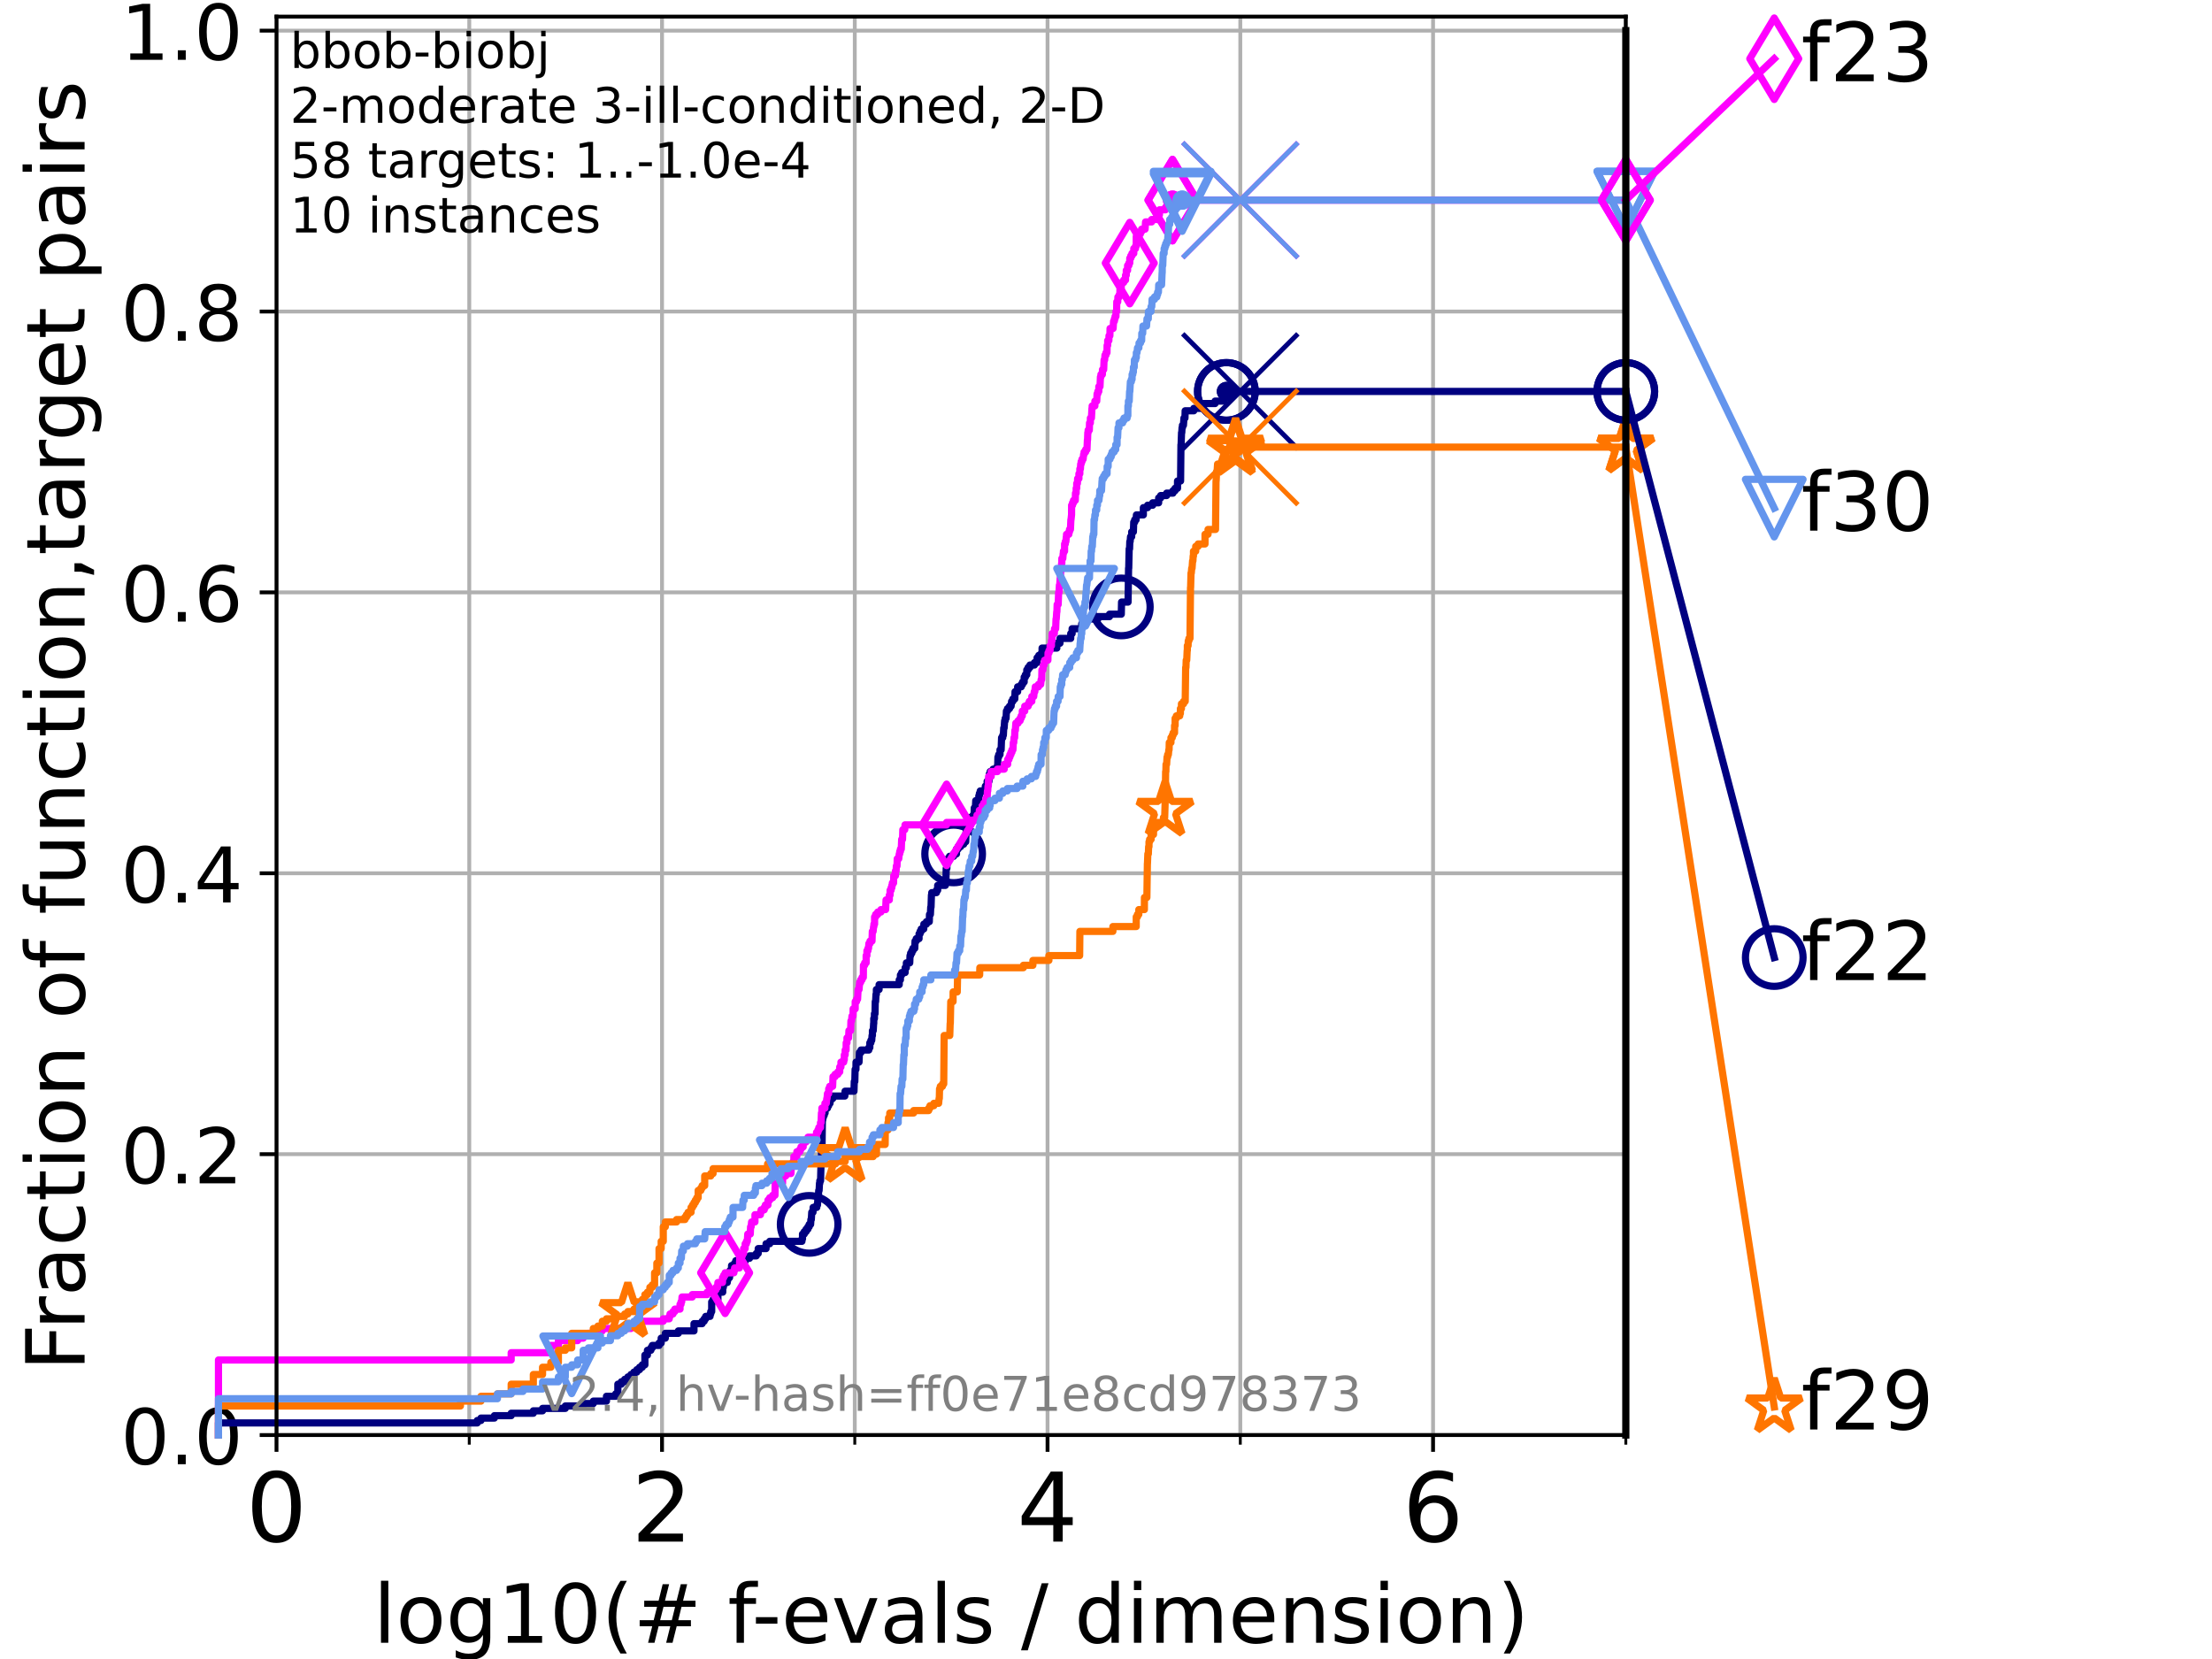 <?xml version="1.0" encoding="utf-8" standalone="no"?>
<!DOCTYPE svg PUBLIC "-//W3C//DTD SVG 1.1//EN"
  "http://www.w3.org/Graphics/SVG/1.1/DTD/svg11.dtd">
<!-- Created with matplotlib (https://matplotlib.org/) -->
<svg height="345.6pt" version="1.1" viewBox="0 0 460.8 345.6" width="460.8pt" xmlns="http://www.w3.org/2000/svg" xmlns:xlink="http://www.w3.org/1999/xlink">
 <defs>
  <style type="text/css">*{stroke-linecap:butt;stroke-linejoin:round;}</style>
 </defs>
 <g id="figure_1">
  <g id="patch_1">
   <path d="M 0 345.6 
L 460.8 345.6 
L 460.8 0 
L 0 0 
z
" style="fill:#ffffff;"/>
  </g>
  <g id="axes_1">
   <g id="patch_2">
    <path d="M 57.6 298.944 
L 338.688 298.944 
L 338.688 3.456 
L 57.6 3.456 
z
" style="fill:#ffffff;"/>
   </g>
   <g id="matplotlib.axis_1">
    <g id="xtick_1">
     <g id="line2d_1">
      <path clip-path="url(#p034350df5e)" d="M 57.6 298.944 
L 57.6 3.456 
" style="fill:none;stroke:#b0b0b0;stroke-linecap:square;stroke-width:0.8;"/>
     </g>
     <g id="line2d_2">
      <defs>
       <path d="M 0 0 
L 0 3.5 
" id="me1fb2a41a2" style="stroke:#000000;stroke-width:0.8;"/>
      </defs>
      <g>
       <use style="stroke:#000000;stroke-width:0.8;" x="57.6" xlink:href="#me1fb2a41a2" y="298.944"/>
      </g>
     </g>
     <g id="text_1">
      <!-- 0 -->
      <g transform="translate(51.237 321.141)scale(0.2 -0.2)">
       <defs>
        <path d="M 31.781 66.406 
Q 24.172 66.406 20.328 58.906 
Q 16.5 51.422 16.5 36.375 
Q 16.5 21.391 20.328 13.891 
Q 24.172 6.391 31.781 6.391 
Q 39.453 6.391 43.281 13.891 
Q 47.125 21.391 47.125 36.375 
Q 47.125 51.422 43.281 58.906 
Q 39.453 66.406 31.781 66.406 
z
M 31.781 74.219 
Q 44.047 74.219 50.516 64.516 
Q 56.984 54.828 56.984 36.375 
Q 56.984 17.969 50.516 8.266 
Q 44.047 -1.422 31.781 -1.422 
Q 19.531 -1.422 13.062 8.266 
Q 6.594 17.969 6.594 36.375 
Q 6.594 54.828 13.062 64.516 
Q 19.531 74.219 31.781 74.219 
z
" id="DejaVuSans-48"/>
       </defs>
       <use xlink:href="#DejaVuSans-48"/>
      </g>
     </g>
    </g>
    <g id="xtick_2">
     <g id="line2d_3">
      <path clip-path="url(#p034350df5e)" d="M 137.911 298.944 
L 137.911 3.456 
" style="fill:none;stroke:#b0b0b0;stroke-linecap:square;stroke-width:0.8;"/>
     </g>
     <g id="line2d_4">
      <g>
       <use style="stroke:#000000;stroke-width:0.8;" x="137.911" xlink:href="#me1fb2a41a2" y="298.944"/>
      </g>
     </g>
     <g id="text_2">
      <!-- 2 -->
      <g transform="translate(131.548 321.141)scale(0.2 -0.2)">
       <defs>
        <path d="M 19.188 8.297 
L 53.609 8.297 
L 53.609 0 
L 7.328 0 
L 7.328 8.297 
Q 12.938 14.109 22.625 23.891 
Q 32.328 33.688 34.812 36.531 
Q 39.547 41.844 41.422 45.531 
Q 43.312 49.219 43.312 52.781 
Q 43.312 58.594 39.234 62.25 
Q 35.156 65.922 28.609 65.922 
Q 23.969 65.922 18.812 64.312 
Q 13.672 62.703 7.812 59.422 
L 7.812 69.391 
Q 13.766 71.781 18.938 73 
Q 24.125 74.219 28.422 74.219 
Q 39.75 74.219 46.484 68.547 
Q 53.219 62.891 53.219 53.422 
Q 53.219 48.922 51.531 44.891 
Q 49.859 40.875 45.406 35.406 
Q 44.188 33.984 37.641 27.219 
Q 31.109 20.453 19.188 8.297 
z
" id="DejaVuSans-50"/>
       </defs>
       <use xlink:href="#DejaVuSans-50"/>
      </g>
     </g>
    </g>
    <g id="xtick_3">
     <g id="line2d_5">
      <path clip-path="url(#p034350df5e)" d="M 218.222 298.944 
L 218.222 3.456 
" style="fill:none;stroke:#b0b0b0;stroke-linecap:square;stroke-width:0.8;"/>
     </g>
     <g id="line2d_6">
      <g>
       <use style="stroke:#000000;stroke-width:0.8;" x="218.222" xlink:href="#me1fb2a41a2" y="298.944"/>
      </g>
     </g>
     <g id="text_3">
      <!-- 4 -->
      <g transform="translate(211.859 321.141)scale(0.2 -0.2)">
       <defs>
        <path d="M 37.797 64.312 
L 12.891 25.391 
L 37.797 25.391 
z
M 35.203 72.906 
L 47.609 72.906 
L 47.609 25.391 
L 58.016 25.391 
L 58.016 17.188 
L 47.609 17.188 
L 47.609 0 
L 37.797 0 
L 37.797 17.188 
L 4.891 17.188 
L 4.891 26.703 
z
" id="DejaVuSans-52"/>
       </defs>
       <use xlink:href="#DejaVuSans-52"/>
      </g>
     </g>
    </g>
    <g id="xtick_4">
     <g id="line2d_7">
      <path clip-path="url(#p034350df5e)" d="M 298.533 298.944 
L 298.533 3.456 
" style="fill:none;stroke:#b0b0b0;stroke-linecap:square;stroke-width:0.8;"/>
     </g>
     <g id="line2d_8">
      <g>
       <use style="stroke:#000000;stroke-width:0.8;" x="298.533" xlink:href="#me1fb2a41a2" y="298.944"/>
      </g>
     </g>
     <g id="text_4">
      <!-- 6 -->
      <g transform="translate(292.17 321.141)scale(0.2 -0.2)">
       <defs>
        <path d="M 33.016 40.375 
Q 26.375 40.375 22.484 35.828 
Q 18.609 31.297 18.609 23.391 
Q 18.609 15.531 22.484 10.953 
Q 26.375 6.391 33.016 6.391 
Q 39.656 6.391 43.531 10.953 
Q 47.406 15.531 47.406 23.391 
Q 47.406 31.297 43.531 35.828 
Q 39.656 40.375 33.016 40.375 
z
M 52.594 71.297 
L 52.594 62.312 
Q 48.875 64.062 45.094 64.984 
Q 41.312 65.922 37.594 65.922 
Q 27.828 65.922 22.672 59.328 
Q 17.531 52.734 16.797 39.406 
Q 19.672 43.656 24.016 45.922 
Q 28.375 48.188 33.594 48.188 
Q 44.578 48.188 50.953 41.516 
Q 57.328 34.859 57.328 23.391 
Q 57.328 12.156 50.688 5.359 
Q 44.047 -1.422 33.016 -1.422 
Q 20.359 -1.422 13.672 8.266 
Q 6.984 17.969 6.984 36.375 
Q 6.984 53.656 15.188 63.938 
Q 23.391 74.219 37.203 74.219 
Q 40.922 74.219 44.703 73.484 
Q 48.484 72.75 52.594 71.297 
z
" id="DejaVuSans-54"/>
       </defs>
       <use xlink:href="#DejaVuSans-54"/>
      </g>
     </g>
    </g>
    <g id="xtick_5">
     <g id="line2d_9">
      <path clip-path="url(#p034350df5e)" d="M 97.755 298.944 
L 97.755 3.456 
" style="fill:none;stroke:#b0b0b0;stroke-linecap:square;stroke-width:0.8;"/>
     </g>
     <g id="line2d_10">
      <defs>
       <path d="M 0 0 
L 0 2 
" id="md776223a01" style="stroke:#000000;stroke-width:0.6;"/>
      </defs>
      <g>
       <use style="stroke:#000000;stroke-width:0.6;" x="97.755" xlink:href="#md776223a01" y="298.944"/>
      </g>
     </g>
    </g>
    <g id="xtick_6">
     <g id="line2d_11">
      <path clip-path="url(#p034350df5e)" d="M 178.066 298.944 
L 178.066 3.456 
" style="fill:none;stroke:#b0b0b0;stroke-linecap:square;stroke-width:0.8;"/>
     </g>
     <g id="line2d_12">
      <g>
       <use style="stroke:#000000;stroke-width:0.6;" x="178.066" xlink:href="#md776223a01" y="298.944"/>
      </g>
     </g>
    </g>
    <g id="xtick_7">
     <g id="line2d_13">
      <path clip-path="url(#p034350df5e)" d="M 258.377 298.944 
L 258.377 3.456 
" style="fill:none;stroke:#b0b0b0;stroke-linecap:square;stroke-width:0.8;"/>
     </g>
     <g id="line2d_14">
      <g>
       <use style="stroke:#000000;stroke-width:0.6;" x="258.377" xlink:href="#md776223a01" y="298.944"/>
      </g>
     </g>
    </g>
    <g id="xtick_8">
     <g id="line2d_15">
      <path clip-path="url(#p034350df5e)" d="M 338.688 298.944 
L 338.688 3.456 
" style="fill:none;stroke:#b0b0b0;stroke-linecap:square;stroke-width:0.8;"/>
     </g>
     <g id="line2d_16">
      <g>
       <use style="stroke:#000000;stroke-width:0.6;" x="338.688" xlink:href="#md776223a01" y="298.944"/>
      </g>
     </g>
    </g>
    <g id="text_5">
     <!-- log10(# f-evals / dimension) -->
     <g transform="translate(77.764 342.218)scale(0.17 -0.17)">
      <defs>
       <path d="M 9.422 75.984 
L 18.406 75.984 
L 18.406 0 
L 9.422 0 
z
" id="DejaVuSans-108"/>
       <path d="M 30.609 48.391 
Q 23.391 48.391 19.188 42.75 
Q 14.984 37.109 14.984 27.297 
Q 14.984 17.484 19.156 11.844 
Q 23.344 6.203 30.609 6.203 
Q 37.797 6.203 41.984 11.859 
Q 46.188 17.531 46.188 27.297 
Q 46.188 37.016 41.984 42.703 
Q 37.797 48.391 30.609 48.391 
z
M 30.609 56 
Q 42.328 56 49.016 48.375 
Q 55.719 40.766 55.719 27.297 
Q 55.719 13.875 49.016 6.219 
Q 42.328 -1.422 30.609 -1.422 
Q 18.844 -1.422 12.172 6.219 
Q 5.516 13.875 5.516 27.297 
Q 5.516 40.766 12.172 48.375 
Q 18.844 56 30.609 56 
z
" id="DejaVuSans-111"/>
       <path d="M 45.406 27.984 
Q 45.406 37.75 41.375 43.109 
Q 37.359 48.484 30.078 48.484 
Q 22.859 48.484 18.828 43.109 
Q 14.797 37.75 14.797 27.984 
Q 14.797 18.266 18.828 12.891 
Q 22.859 7.516 30.078 7.516 
Q 37.359 7.516 41.375 12.891 
Q 45.406 18.266 45.406 27.984 
z
M 54.391 6.781 
Q 54.391 -7.172 48.188 -13.984 
Q 42 -20.797 29.203 -20.797 
Q 24.469 -20.797 20.266 -20.094 
Q 16.062 -19.391 12.109 -17.922 
L 12.109 -9.188 
Q 16.062 -11.328 19.922 -12.344 
Q 23.781 -13.375 27.781 -13.375 
Q 36.625 -13.375 41.016 -8.766 
Q 45.406 -4.156 45.406 5.172 
L 45.406 9.625 
Q 42.625 4.781 38.281 2.391 
Q 33.938 0 27.875 0 
Q 17.828 0 11.672 7.656 
Q 5.516 15.328 5.516 27.984 
Q 5.516 40.672 11.672 48.328 
Q 17.828 56 27.875 56 
Q 33.938 56 38.281 53.609 
Q 42.625 51.219 45.406 46.391 
L 45.406 54.688 
L 54.391 54.688 
z
" id="DejaVuSans-103"/>
       <path d="M 12.406 8.297 
L 28.516 8.297 
L 28.516 63.922 
L 10.984 60.406 
L 10.984 69.391 
L 28.422 72.906 
L 38.281 72.906 
L 38.281 8.297 
L 54.391 8.297 
L 54.391 0 
L 12.406 0 
z
" id="DejaVuSans-49"/>
       <path d="M 31 75.875 
Q 24.469 64.656 21.281 53.656 
Q 18.109 42.672 18.109 31.391 
Q 18.109 20.125 21.312 9.062 
Q 24.516 -2 31 -13.188 
L 23.188 -13.188 
Q 15.875 -1.703 12.234 9.375 
Q 8.594 20.453 8.594 31.391 
Q 8.594 42.281 12.203 53.312 
Q 15.828 64.359 23.188 75.875 
z
" id="DejaVuSans-40"/>
       <path d="M 51.125 44 
L 36.922 44 
L 32.812 27.688 
L 47.125 27.688 
z
M 43.797 71.781 
L 38.719 51.516 
L 52.984 51.516 
L 58.109 71.781 
L 65.922 71.781 
L 60.891 51.516 
L 76.125 51.516 
L 76.125 44 
L 58.984 44 
L 54.984 27.688 
L 70.516 27.688 
L 70.516 20.219 
L 53.078 20.219 
L 48 0 
L 40.188 0 
L 45.219 20.219 
L 30.906 20.219 
L 25.875 0 
L 18.016 0 
L 23.094 20.219 
L 7.719 20.219 
L 7.719 27.688 
L 24.906 27.688 
L 29 44 
L 13.281 44 
L 13.281 51.516 
L 30.906 51.516 
L 35.891 71.781 
z
" id="DejaVuSans-35"/>
       <path id="DejaVuSans-32"/>
       <path d="M 37.109 75.984 
L 37.109 68.5 
L 28.516 68.5 
Q 23.688 68.5 21.797 66.547 
Q 19.922 64.594 19.922 59.516 
L 19.922 54.688 
L 34.719 54.688 
L 34.719 47.703 
L 19.922 47.703 
L 19.922 0 
L 10.891 0 
L 10.891 47.703 
L 2.297 47.703 
L 2.297 54.688 
L 10.891 54.688 
L 10.891 58.5 
Q 10.891 67.625 15.141 71.797 
Q 19.391 75.984 28.609 75.984 
z
" id="DejaVuSans-102"/>
       <path d="M 4.891 31.391 
L 31.203 31.391 
L 31.203 23.391 
L 4.891 23.391 
z
" id="DejaVuSans-45"/>
       <path d="M 56.203 29.594 
L 56.203 25.203 
L 14.891 25.203 
Q 15.484 15.922 20.484 11.062 
Q 25.484 6.203 34.422 6.203 
Q 39.594 6.203 44.453 7.469 
Q 49.312 8.734 54.109 11.281 
L 54.109 2.781 
Q 49.266 0.734 44.188 -0.344 
Q 39.109 -1.422 33.891 -1.422 
Q 20.797 -1.422 13.156 6.188 
Q 5.516 13.812 5.516 26.812 
Q 5.516 40.234 12.766 48.109 
Q 20.016 56 32.328 56 
Q 43.359 56 49.781 48.891 
Q 56.203 41.797 56.203 29.594 
z
M 47.219 32.234 
Q 47.125 39.594 43.094 43.984 
Q 39.062 48.391 32.422 48.391 
Q 24.906 48.391 20.391 44.141 
Q 15.875 39.891 15.188 32.172 
z
" id="DejaVuSans-101"/>
       <path d="M 2.984 54.688 
L 12.5 54.688 
L 29.594 8.797 
L 46.688 54.688 
L 56.203 54.688 
L 35.688 0 
L 23.484 0 
z
" id="DejaVuSans-118"/>
       <path d="M 34.281 27.484 
Q 23.391 27.484 19.188 25 
Q 14.984 22.516 14.984 16.5 
Q 14.984 11.719 18.141 8.906 
Q 21.297 6.109 26.703 6.109 
Q 34.188 6.109 38.703 11.406 
Q 43.219 16.703 43.219 25.484 
L 43.219 27.484 
z
M 52.203 31.203 
L 52.203 0 
L 43.219 0 
L 43.219 8.297 
Q 40.141 3.328 35.547 0.953 
Q 30.953 -1.422 24.312 -1.422 
Q 15.922 -1.422 10.953 3.297 
Q 6 8.016 6 15.922 
Q 6 25.141 12.172 29.828 
Q 18.359 34.516 30.609 34.516 
L 43.219 34.516 
L 43.219 35.406 
Q 43.219 41.609 39.141 45 
Q 35.062 48.391 27.688 48.391 
Q 23 48.391 18.547 47.266 
Q 14.109 46.141 10.016 43.891 
L 10.016 52.203 
Q 14.938 54.109 19.578 55.047 
Q 24.219 56 28.609 56 
Q 40.484 56 46.344 49.844 
Q 52.203 43.703 52.203 31.203 
z
" id="DejaVuSans-97"/>
       <path d="M 44.281 53.078 
L 44.281 44.578 
Q 40.484 46.531 36.375 47.5 
Q 32.281 48.484 27.875 48.484 
Q 21.188 48.484 17.844 46.438 
Q 14.5 44.391 14.5 40.281 
Q 14.5 37.156 16.891 35.375 
Q 19.281 33.594 26.516 31.984 
L 29.594 31.297 
Q 39.156 29.25 43.188 25.516 
Q 47.219 21.781 47.219 15.094 
Q 47.219 7.469 41.188 3.016 
Q 35.156 -1.422 24.609 -1.422 
Q 20.219 -1.422 15.453 -0.562 
Q 10.688 0.297 5.422 2 
L 5.422 11.281 
Q 10.406 8.688 15.234 7.391 
Q 20.062 6.109 24.812 6.109 
Q 31.156 6.109 34.562 8.281 
Q 37.984 10.453 37.984 14.406 
Q 37.984 18.062 35.516 20.016 
Q 33.062 21.969 24.703 23.781 
L 21.578 24.516 
Q 13.234 26.266 9.516 29.906 
Q 5.812 33.547 5.812 39.891 
Q 5.812 47.609 11.281 51.797 
Q 16.75 56 26.812 56 
Q 31.781 56 36.172 55.266 
Q 40.578 54.547 44.281 53.078 
z
" id="DejaVuSans-115"/>
       <path d="M 25.391 72.906 
L 33.688 72.906 
L 8.297 -9.281 
L 0 -9.281 
z
" id="DejaVuSans-47"/>
       <path d="M 45.406 46.391 
L 45.406 75.984 
L 54.391 75.984 
L 54.391 0 
L 45.406 0 
L 45.406 8.203 
Q 42.578 3.328 38.25 0.953 
Q 33.938 -1.422 27.875 -1.422 
Q 17.969 -1.422 11.734 6.484 
Q 5.516 14.406 5.516 27.297 
Q 5.516 40.188 11.734 48.094 
Q 17.969 56 27.875 56 
Q 33.938 56 38.25 53.625 
Q 42.578 51.266 45.406 46.391 
z
M 14.797 27.297 
Q 14.797 17.391 18.875 11.75 
Q 22.953 6.109 30.078 6.109 
Q 37.203 6.109 41.297 11.75 
Q 45.406 17.391 45.406 27.297 
Q 45.406 37.203 41.297 42.844 
Q 37.203 48.484 30.078 48.484 
Q 22.953 48.484 18.875 42.844 
Q 14.797 37.203 14.797 27.297 
z
" id="DejaVuSans-100"/>
       <path d="M 9.422 54.688 
L 18.406 54.688 
L 18.406 0 
L 9.422 0 
z
M 9.422 75.984 
L 18.406 75.984 
L 18.406 64.594 
L 9.422 64.594 
z
" id="DejaVuSans-105"/>
       <path d="M 52 44.188 
Q 55.375 50.25 60.062 53.125 
Q 64.75 56 71.094 56 
Q 79.641 56 84.281 50.016 
Q 88.922 44.047 88.922 33.016 
L 88.922 0 
L 79.891 0 
L 79.891 32.719 
Q 79.891 40.578 77.094 44.375 
Q 74.312 48.188 68.609 48.188 
Q 61.625 48.188 57.562 43.547 
Q 53.516 38.922 53.516 30.906 
L 53.516 0 
L 44.484 0 
L 44.484 32.719 
Q 44.484 40.625 41.703 44.406 
Q 38.922 48.188 33.109 48.188 
Q 26.219 48.188 22.156 43.531 
Q 18.109 38.875 18.109 30.906 
L 18.109 0 
L 9.078 0 
L 9.078 54.688 
L 18.109 54.688 
L 18.109 46.188 
Q 21.188 51.219 25.484 53.609 
Q 29.781 56 35.688 56 
Q 41.656 56 45.828 52.969 
Q 50 49.953 52 44.188 
z
" id="DejaVuSans-109"/>
       <path d="M 54.891 33.016 
L 54.891 0 
L 45.906 0 
L 45.906 32.719 
Q 45.906 40.484 42.875 44.328 
Q 39.844 48.188 33.797 48.188 
Q 26.516 48.188 22.312 43.547 
Q 18.109 38.922 18.109 30.906 
L 18.109 0 
L 9.078 0 
L 9.078 54.688 
L 18.109 54.688 
L 18.109 46.188 
Q 21.344 51.125 25.703 53.562 
Q 30.078 56 35.797 56 
Q 45.219 56 50.047 50.172 
Q 54.891 44.344 54.891 33.016 
z
" id="DejaVuSans-110"/>
       <path d="M 8.016 75.875 
L 15.828 75.875 
Q 23.141 64.359 26.781 53.312 
Q 30.422 42.281 30.422 31.391 
Q 30.422 20.453 26.781 9.375 
Q 23.141 -1.703 15.828 -13.188 
L 8.016 -13.188 
Q 14.5 -2 17.703 9.062 
Q 20.906 20.125 20.906 31.391 
Q 20.906 42.672 17.703 53.656 
Q 14.5 64.656 8.016 75.875 
z
" id="DejaVuSans-41"/>
      </defs>
      <use xlink:href="#DejaVuSans-108"/>
      <use x="27.783" xlink:href="#DejaVuSans-111"/>
      <use x="88.965" xlink:href="#DejaVuSans-103"/>
      <use x="152.441" xlink:href="#DejaVuSans-49"/>
      <use x="216.064" xlink:href="#DejaVuSans-48"/>
      <use x="279.688" xlink:href="#DejaVuSans-40"/>
      <use x="318.701" xlink:href="#DejaVuSans-35"/>
      <use x="402.49" xlink:href="#DejaVuSans-32"/>
      <use x="434.277" xlink:href="#DejaVuSans-102"/>
      <use x="463.982" xlink:href="#DejaVuSans-45"/>
      <use x="500.066" xlink:href="#DejaVuSans-101"/>
      <use x="561.59" xlink:href="#DejaVuSans-118"/>
      <use x="620.77" xlink:href="#DejaVuSans-97"/>
      <use x="682.049" xlink:href="#DejaVuSans-108"/>
      <use x="709.832" xlink:href="#DejaVuSans-115"/>
      <use x="761.932" xlink:href="#DejaVuSans-32"/>
      <use x="793.719" xlink:href="#DejaVuSans-47"/>
      <use x="827.41" xlink:href="#DejaVuSans-32"/>
      <use x="859.197" xlink:href="#DejaVuSans-100"/>
      <use x="922.674" xlink:href="#DejaVuSans-105"/>
      <use x="950.457" xlink:href="#DejaVuSans-109"/>
      <use x="1047.869" xlink:href="#DejaVuSans-101"/>
      <use x="1109.393" xlink:href="#DejaVuSans-110"/>
      <use x="1172.771" xlink:href="#DejaVuSans-115"/>
      <use x="1224.871" xlink:href="#DejaVuSans-105"/>
      <use x="1252.654" xlink:href="#DejaVuSans-111"/>
      <use x="1313.836" xlink:href="#DejaVuSans-110"/>
      <use x="1377.215" xlink:href="#DejaVuSans-41"/>
     </g>
    </g>
   </g>
   <g id="matplotlib.axis_2">
    <g id="ytick_1">
     <g id="line2d_17">
      <path clip-path="url(#p034350df5e)" d="M 57.6 298.944 
L 338.688 298.944 
" style="fill:none;stroke:#b0b0b0;stroke-linecap:square;stroke-width:0.8;"/>
     </g>
     <g id="line2d_18">
      <defs>
       <path d="M 0 0 
L -3.5 0 
" id="mf9a09f191a" style="stroke:#000000;stroke-width:0.8;"/>
      </defs>
      <g>
       <use style="stroke:#000000;stroke-width:0.8;" x="57.6" xlink:href="#mf9a09f191a" y="298.944"/>
      </g>
     </g>
     <g id="text_6">
      <!-- 0.0 -->
      <g transform="translate(25.155 305.023)scale(0.16 -0.16)">
       <defs>
        <path d="M 10.688 12.406 
L 21 12.406 
L 21 0 
L 10.688 0 
z
" id="DejaVuSans-46"/>
       </defs>
       <use xlink:href="#DejaVuSans-48"/>
       <use x="63.623" xlink:href="#DejaVuSans-46"/>
       <use x="95.41" xlink:href="#DejaVuSans-48"/>
      </g>
     </g>
    </g>
    <g id="ytick_2">
     <g id="line2d_19">
      <path clip-path="url(#p034350df5e)" d="M 57.6 240.432 
L 338.688 240.432 
" style="fill:none;stroke:#b0b0b0;stroke-linecap:square;stroke-width:0.8;"/>
     </g>
     <g id="line2d_20">
      <g>
       <use style="stroke:#000000;stroke-width:0.8;" x="57.6" xlink:href="#mf9a09f191a" y="240.432"/>
      </g>
     </g>
     <g id="text_7">
      <!-- 0.2 -->
      <g transform="translate(25.155 246.51)scale(0.16 -0.16)">
       <use xlink:href="#DejaVuSans-48"/>
       <use x="63.623" xlink:href="#DejaVuSans-46"/>
       <use x="95.41" xlink:href="#DejaVuSans-50"/>
      </g>
     </g>
    </g>
    <g id="ytick_3">
     <g id="line2d_21">
      <path clip-path="url(#p034350df5e)" d="M 57.6 181.919 
L 338.688 181.919 
" style="fill:none;stroke:#b0b0b0;stroke-linecap:square;stroke-width:0.8;"/>
     </g>
     <g id="line2d_22">
      <g>
       <use style="stroke:#000000;stroke-width:0.8;" x="57.6" xlink:href="#mf9a09f191a" y="181.919"/>
      </g>
     </g>
     <g id="text_8">
      <!-- 0.4 -->
      <g transform="translate(25.155 187.998)scale(0.16 -0.16)">
       <use xlink:href="#DejaVuSans-48"/>
       <use x="63.623" xlink:href="#DejaVuSans-46"/>
       <use x="95.41" xlink:href="#DejaVuSans-52"/>
      </g>
     </g>
    </g>
    <g id="ytick_4">
     <g id="line2d_23">
      <path clip-path="url(#p034350df5e)" d="M 57.6 123.407 
L 338.688 123.407 
" style="fill:none;stroke:#b0b0b0;stroke-linecap:square;stroke-width:0.8;"/>
     </g>
     <g id="line2d_24">
      <g>
       <use style="stroke:#000000;stroke-width:0.8;" x="57.6" xlink:href="#mf9a09f191a" y="123.407"/>
      </g>
     </g>
     <g id="text_9">
      <!-- 0.6 -->
      <g transform="translate(25.155 129.485)scale(0.16 -0.16)">
       <use xlink:href="#DejaVuSans-48"/>
       <use x="63.623" xlink:href="#DejaVuSans-46"/>
       <use x="95.41" xlink:href="#DejaVuSans-54"/>
      </g>
     </g>
    </g>
    <g id="ytick_5">
     <g id="line2d_25">
      <path clip-path="url(#p034350df5e)" d="M 57.6 64.894 
L 338.688 64.894 
" style="fill:none;stroke:#b0b0b0;stroke-linecap:square;stroke-width:0.8;"/>
     </g>
     <g id="line2d_26">
      <g>
       <use style="stroke:#000000;stroke-width:0.8;" x="57.6" xlink:href="#mf9a09f191a" y="64.894"/>
      </g>
     </g>
     <g id="text_10">
      <!-- 0.8 -->
      <g transform="translate(25.155 70.973)scale(0.16 -0.16)">
       <defs>
        <path d="M 31.781 34.625 
Q 24.75 34.625 20.719 30.859 
Q 16.703 27.094 16.703 20.516 
Q 16.703 13.922 20.719 10.156 
Q 24.75 6.391 31.781 6.391 
Q 38.812 6.391 42.859 10.172 
Q 46.922 13.969 46.922 20.516 
Q 46.922 27.094 42.891 30.859 
Q 38.875 34.625 31.781 34.625 
z
M 21.922 38.812 
Q 15.578 40.375 12.031 44.719 
Q 8.5 49.078 8.5 55.328 
Q 8.5 64.062 14.719 69.141 
Q 20.953 74.219 31.781 74.219 
Q 42.672 74.219 48.875 69.141 
Q 55.078 64.062 55.078 55.328 
Q 55.078 49.078 51.531 44.719 
Q 48 40.375 41.703 38.812 
Q 48.828 37.156 52.797 32.312 
Q 56.781 27.484 56.781 20.516 
Q 56.781 9.906 50.312 4.234 
Q 43.844 -1.422 31.781 -1.422 
Q 19.734 -1.422 13.25 4.234 
Q 6.781 9.906 6.781 20.516 
Q 6.781 27.484 10.781 32.312 
Q 14.797 37.156 21.922 38.812 
z
M 18.312 54.391 
Q 18.312 48.734 21.844 45.562 
Q 25.391 42.391 31.781 42.391 
Q 38.141 42.391 41.719 45.562 
Q 45.312 48.734 45.312 54.391 
Q 45.312 60.062 41.719 63.234 
Q 38.141 66.406 31.781 66.406 
Q 25.391 66.406 21.844 63.234 
Q 18.312 60.062 18.312 54.391 
z
" id="DejaVuSans-56"/>
       </defs>
       <use xlink:href="#DejaVuSans-48"/>
       <use x="63.623" xlink:href="#DejaVuSans-46"/>
       <use x="95.41" xlink:href="#DejaVuSans-56"/>
      </g>
     </g>
    </g>
    <g id="ytick_6">
     <g id="line2d_27">
      <path clip-path="url(#p034350df5e)" d="M 57.6 6.382 
L 338.688 6.382 
" style="fill:none;stroke:#b0b0b0;stroke-linecap:square;stroke-width:0.8;"/>
     </g>
     <g id="line2d_28">
      <g>
       <use style="stroke:#000000;stroke-width:0.8;" x="57.6" xlink:href="#mf9a09f191a" y="6.382"/>
      </g>
     </g>
     <g id="text_11">
      <!-- 1.0 -->
      <g transform="translate(25.155 12.46)scale(0.16 -0.16)">
       <use xlink:href="#DejaVuSans-49"/>
       <use x="63.623" xlink:href="#DejaVuSans-46"/>
       <use x="95.41" xlink:href="#DejaVuSans-48"/>
      </g>
     </g>
    </g>
    <g id="text_12">
     <!-- Fraction of function,target pairs -->
     <g transform="translate(17.62 285.585)rotate(-90)scale(0.17 -0.17)">
      <defs>
       <path d="M 9.812 72.906 
L 51.703 72.906 
L 51.703 64.594 
L 19.672 64.594 
L 19.672 43.109 
L 48.578 43.109 
L 48.578 34.812 
L 19.672 34.812 
L 19.672 0 
L 9.812 0 
z
" id="DejaVuSans-70"/>
       <path d="M 41.109 46.297 
Q 39.594 47.172 37.812 47.578 
Q 36.031 48 33.891 48 
Q 26.266 48 22.188 43.047 
Q 18.109 38.094 18.109 28.812 
L 18.109 0 
L 9.078 0 
L 9.078 54.688 
L 18.109 54.688 
L 18.109 46.188 
Q 20.953 51.172 25.484 53.578 
Q 30.031 56 36.531 56 
Q 37.453 56 38.578 55.875 
Q 39.703 55.766 41.062 55.516 
z
" id="DejaVuSans-114"/>
       <path d="M 48.781 52.594 
L 48.781 44.188 
Q 44.969 46.297 41.141 47.344 
Q 37.312 48.391 33.406 48.391 
Q 24.656 48.391 19.812 42.844 
Q 14.984 37.312 14.984 27.297 
Q 14.984 17.281 19.812 11.734 
Q 24.656 6.203 33.406 6.203 
Q 37.312 6.203 41.141 7.25 
Q 44.969 8.297 48.781 10.406 
L 48.781 2.094 
Q 45.016 0.344 40.984 -0.531 
Q 36.969 -1.422 32.422 -1.422 
Q 20.062 -1.422 12.781 6.344 
Q 5.516 14.109 5.516 27.297 
Q 5.516 40.672 12.859 48.328 
Q 20.219 56 33.016 56 
Q 37.156 56 41.109 55.141 
Q 45.062 54.297 48.781 52.594 
z
" id="DejaVuSans-99"/>
       <path d="M 18.312 70.219 
L 18.312 54.688 
L 36.812 54.688 
L 36.812 47.703 
L 18.312 47.703 
L 18.312 18.016 
Q 18.312 11.328 20.141 9.422 
Q 21.969 7.516 27.594 7.516 
L 36.812 7.516 
L 36.812 0 
L 27.594 0 
Q 17.188 0 13.234 3.875 
Q 9.281 7.766 9.281 18.016 
L 9.281 47.703 
L 2.688 47.703 
L 2.688 54.688 
L 9.281 54.688 
L 9.281 70.219 
z
" id="DejaVuSans-116"/>
       <path d="M 8.5 21.578 
L 8.5 54.688 
L 17.484 54.688 
L 17.484 21.922 
Q 17.484 14.156 20.5 10.266 
Q 23.531 6.391 29.594 6.391 
Q 36.859 6.391 41.078 11.031 
Q 45.312 15.672 45.312 23.688 
L 45.312 54.688 
L 54.297 54.688 
L 54.297 0 
L 45.312 0 
L 45.312 8.406 
Q 42.047 3.422 37.719 1 
Q 33.406 -1.422 27.688 -1.422 
Q 18.266 -1.422 13.375 4.438 
Q 8.5 10.297 8.5 21.578 
z
M 31.109 56 
z
" id="DejaVuSans-117"/>
       <path d="M 11.719 12.406 
L 22.016 12.406 
L 22.016 4 
L 14.016 -11.625 
L 7.719 -11.625 
L 11.719 4 
z
" id="DejaVuSans-44"/>
       <path d="M 18.109 8.203 
L 18.109 -20.797 
L 9.078 -20.797 
L 9.078 54.688 
L 18.109 54.688 
L 18.109 46.391 
Q 20.953 51.266 25.266 53.625 
Q 29.594 56 35.594 56 
Q 45.562 56 51.781 48.094 
Q 58.016 40.188 58.016 27.297 
Q 58.016 14.406 51.781 6.484 
Q 45.562 -1.422 35.594 -1.422 
Q 29.594 -1.422 25.266 0.953 
Q 20.953 3.328 18.109 8.203 
z
M 48.688 27.297 
Q 48.688 37.203 44.609 42.844 
Q 40.531 48.484 33.406 48.484 
Q 26.266 48.484 22.188 42.844 
Q 18.109 37.203 18.109 27.297 
Q 18.109 17.391 22.188 11.75 
Q 26.266 6.109 33.406 6.109 
Q 40.531 6.109 44.609 11.75 
Q 48.688 17.391 48.688 27.297 
z
" id="DejaVuSans-112"/>
      </defs>
      <use xlink:href="#DejaVuSans-70"/>
      <use x="50.27" xlink:href="#DejaVuSans-114"/>
      <use x="91.383" xlink:href="#DejaVuSans-97"/>
      <use x="152.662" xlink:href="#DejaVuSans-99"/>
      <use x="207.643" xlink:href="#DejaVuSans-116"/>
      <use x="246.852" xlink:href="#DejaVuSans-105"/>
      <use x="274.635" xlink:href="#DejaVuSans-111"/>
      <use x="335.816" xlink:href="#DejaVuSans-110"/>
      <use x="399.195" xlink:href="#DejaVuSans-32"/>
      <use x="430.982" xlink:href="#DejaVuSans-111"/>
      <use x="492.164" xlink:href="#DejaVuSans-102"/>
      <use x="527.369" xlink:href="#DejaVuSans-32"/>
      <use x="559.156" xlink:href="#DejaVuSans-102"/>
      <use x="594.361" xlink:href="#DejaVuSans-117"/>
      <use x="657.74" xlink:href="#DejaVuSans-110"/>
      <use x="721.119" xlink:href="#DejaVuSans-99"/>
      <use x="776.1" xlink:href="#DejaVuSans-116"/>
      <use x="815.309" xlink:href="#DejaVuSans-105"/>
      <use x="843.092" xlink:href="#DejaVuSans-111"/>
      <use x="904.273" xlink:href="#DejaVuSans-110"/>
      <use x="967.652" xlink:href="#DejaVuSans-44"/>
      <use x="999.439" xlink:href="#DejaVuSans-116"/>
      <use x="1038.648" xlink:href="#DejaVuSans-97"/>
      <use x="1099.928" xlink:href="#DejaVuSans-114"/>
      <use x="1139.291" xlink:href="#DejaVuSans-103"/>
      <use x="1202.768" xlink:href="#DejaVuSans-101"/>
      <use x="1264.291" xlink:href="#DejaVuSans-116"/>
      <use x="1303.5" xlink:href="#DejaVuSans-32"/>
      <use x="1335.287" xlink:href="#DejaVuSans-112"/>
      <use x="1398.764" xlink:href="#DejaVuSans-97"/>
      <use x="1460.043" xlink:href="#DejaVuSans-105"/>
      <use x="1487.826" xlink:href="#DejaVuSans-114"/>
      <use x="1528.939" xlink:href="#DejaVuSans-115"/>
     </g>
    </g>
   </g>
   <g id="line2d_29">
    <defs>
     <path d="M 0 1.5 
C 0.398 1.5 0.779 1.342 1.061 1.061 
C 1.342 0.779 1.5 0.398 1.5 0 
C 1.5 -0.398 1.342 -0.779 1.061 -1.061 
C 0.779 -1.342 0.398 -1.5 0 -1.5 
C -0.398 -1.5 -0.779 -1.342 -1.061 -1.061 
C -1.342 -0.779 -1.5 -0.398 -1.5 0 
C -1.5 0.398 -1.342 0.779 -1.061 1.061 
C -0.779 1.342 -0.398 1.5 0 1.5 
z
" id="maf3578f5c9" style="stroke:#000080;"/>
    </defs>
    <g>
     <use style="fill:#000080;stroke:#000080;" x="255.479" xlink:href="#maf3578f5c9" y="81.54"/>
     <use style="fill:#000080;stroke:#000080;" x="255.479" xlink:href="#maf3578f5c9" y="81.54"/>
    </g>
   </g>
   <g id="line2d_30">
    <path d="M 45.512 298.944 
L 45.512 296.422 
L 99.418 296.422 
L 99.418 295.917 
L 100.193 295.917 
L 100.193 295.413 
L 102.989 295.413 
L 102.989 294.909 
L 106.489 294.909 
L 106.489 294.404 
L 111.105 294.404 
L 111.105 293.9 
L 113.023 293.9 
L 113.023 293.395 
L 117.765 293.395 
L 117.765 292.891 
L 121.49 292.891 
L 121.49 292.387 
L 123.594 292.387 
L 123.594 291.882 
L 126.338 291.882 
L 126.338 290.873 
L 128.26 290.873 
L 128.26 290.369 
L 128.709 290.369 
L 128.709 288.351 
L 129.433 288.351 
L 129.433 287.847 
L 130.128 287.847 
L 130.128 287.342 
L 130.796 287.342 
L 130.796 286.838 
L 131.44 286.838 
L 131.44 286.334 
L 132.06 286.334 
L 132.06 285.829 
L 132.66 285.829 
L 132.66 285.325 
L 133.239 285.325 
L 133.239 284.82 
L 133.8 284.82 
L 133.8 284.316 
L 134.343 284.316 
L 134.343 282.298 
L 134.87 282.298 
L 134.87 281.289 
L 135.582 281.289 
L 135.582 280.785 
L 135.879 280.785 
L 135.879 280.281 
L 137.29 280.281 
L 137.29 279.776 
L 137.736 279.776 
L 137.736 278.767 
L 138.595 278.767 
L 138.595 277.758 
L 141.307 277.758 
L 141.307 277.254 
L 144.57 277.254 
L 144.57 275.741 
L 146.27 275.741 
L 146.27 275.236 
L 146.697 275.236 
L 146.697 274.732 
L 147.01 274.732 
L 147.01 274.228 
L 147.918 274.228 
L 147.918 273.723 
L 148.064 273.723 
L 148.064 273.219 
L 148.258 273.219 
L 148.258 271.201 
L 148.545 271.201 
L 148.545 270.697 
L 149.557 270.697 
L 149.557 269.183 
L 150.557 269.183 
L 150.557 268.175 
L 150.683 268.175 
L 150.683 267.67 
L 150.808 267.67 
L 150.808 267.166 
L 151.502 267.166 
L 151.502 266.661 
L 151.621 266.661 
L 151.621 266.157 
L 151.975 266.157 
L 151.975 265.652 
L 152.092 265.652 
L 152.092 264.644 
L 152.398 264.644 
L 152.398 263.635 
L 153.032 263.635 
L 153.032 263.13 
L 153.287 263.13 
L 153.287 262.626 
L 155.297 262.626 
L 155.297 262.121 
L 156.145 262.121 
L 156.145 261.617 
L 157.557 261.617 
L 157.557 261.113 
L 157.948 261.113 
L 157.948 260.104 
L 159.583 260.104 
L 159.583 259.095 
L 160.346 259.095 
L 160.346 258.591 
L 167.06 258.591 
L 167.06 258.086 
L 167.175 258.086 
L 167.175 257.077 
L 167.545 257.077 
L 167.545 256.573 
L 167.923 256.573 
L 167.923 256.068 
L 168.294 256.068 
L 168.294 255.564 
L 168.567 255.564 
L 168.567 255.06 
L 168.865 255.06 
L 168.924 254.051 
L 169.012 254.051 
L 169.1 252.538 
L 169.36 252.538 
L 169.389 251.529 
L 170.147 251.529 
L 170.147 251.024 
L 170.297 251.024 
L 170.392 249.511 
L 170.46 249.511 
L 170.554 247.998 
L 170.634 247.998 
L 170.714 246.485 
L 170.78 246.485 
L 170.78 245.98 
L 170.938 245.98 
L 171.03 242.449 
L 171.095 242.449 
L 171.186 238.414 
L 171.251 238.414 
L 171.315 233.37 
L 171.379 233.37 
L 171.379 232.865 
L 171.494 232.865 
L 171.494 232.361 
L 171.696 232.361 
L 171.696 231.856 
L 171.883 231.856 
L 171.883 230.848 
L 172.374 230.848 
L 172.374 230.343 
L 172.626 230.343 
L 172.626 229.839 
L 172.909 229.839 
L 172.909 229.334 
L 173.026 229.334 
L 173.026 228.83 
L 173.486 228.83 
L 173.486 228.325 
L 175.995 228.325 
L 176.044 227.317 
L 177.9 227.317 
L 177.961 225.299 
L 178.075 225.299 
L 178.136 222.777 
L 178.309 222.777 
L 178.326 221.264 
L 178.95 221.264 
L 179.033 219.246 
L 179.36 219.246 
L 179.36 218.742 
L 180.982 218.742 
L 180.982 218.237 
L 181.202 218.237 
L 181.202 217.228 
L 181.419 217.228 
L 181.419 216.724 
L 181.598 216.724 
L 181.669 215.715 
L 181.74 215.715 
L 181.74 214.706 
L 181.909 214.706 
L 181.993 213.193 
L 182.02 213.193 
L 182.02 212.184 
L 182.159 212.184 
L 182.159 211.175 
L 182.283 211.175 
L 182.33 208.653 
L 182.405 208.653 
L 182.487 207.14 
L 182.568 207.14 
L 182.568 206.131 
L 183.131 206.131 
L 183.131 205.122 
L 187.325 205.122 
L 187.325 204.113 
L 187.575 204.113 
L 187.575 203.105 
L 187.841 203.105 
L 187.841 202.6 
L 188.557 202.6 
L 188.557 201.591 
L 188.814 201.591 
L 188.814 200.583 
L 189.515 200.583 
L 189.574 199.069 
L 189.695 199.069 
L 189.695 198.565 
L 189.948 198.565 
L 189.948 198.06 
L 190.18 198.06 
L 190.18 197.556 
L 190.564 197.556 
L 190.619 196.043 
L 190.876 196.043 
L 190.876 195.538 
L 191.456 195.538 
L 191.456 194.529 
L 191.669 194.529 
L 191.669 194.025 
L 191.903 194.025 
L 191.903 193.521 
L 192.435 193.521 
L 192.451 192.512 
L 192.989 192.512 
L 192.989 192.007 
L 193.59 192.007 
L 193.629 190.494 
L 193.818 190.494 
L 193.888 188.981 
L 193.951 188.981 
L 194.035 186.459 
L 194.098 186.459 
L 194.098 185.954 
L 195.078 185.954 
L 195.078 185.45 
L 195.336 185.45 
L 195.336 184.441 
L 196.944 184.441 
L 196.944 183.432 
L 197.056 183.432 
L 197.112 180.91 
L 197.251 180.91 
L 197.266 179.397 
L 197.43 179.397 
L 197.43 178.893 
L 197.803 178.893 
L 197.803 178.388 
L 198.661 178.388 
L 198.661 177.884 
L 199.253 177.884 
L 199.253 176.875 
L 199.599 176.875 
L 199.599 176.37 
L 200.124 176.37 
L 200.124 175.866 
L 200.755 175.866 
L 200.755 175.362 
L 201.175 175.362 
L 201.256 173.344 
L 201.293 173.344 
L 201.293 172.84 
L 201.448 172.84 
L 201.526 171.326 
L 201.639 171.326 
L 201.639 170.822 
L 201.783 170.822 
L 201.783 170.317 
L 202.703 170.317 
L 202.703 169.813 
L 202.92 169.813 
L 202.962 168.3 
L 203.188 168.3 
L 203.265 166.787 
L 203.904 166.787 
L 203.904 165.778 
L 204.029 165.778 
L 204.029 165.273 
L 204.201 165.273 
L 204.201 164.769 
L 205.164 164.769 
L 205.269 163.76 
L 205.637 163.76 
L 205.637 162.751 
L 206.027 162.751 
L 206.092 161.238 
L 206.274 161.238 
L 206.274 160.733 
L 206.881 160.733 
L 206.881 160.229 
L 207.677 160.229 
L 207.677 159.725 
L 207.832 159.725 
L 207.888 157.707 
L 208.043 157.707 
L 208.043 157.203 
L 208.319 157.203 
L 208.319 156.194 
L 208.553 156.194 
L 208.648 153.672 
L 208.89 153.672 
L 208.89 153.167 
L 209.017 153.167 
L 209.094 151.654 
L 209.178 151.654 
L 209.286 150.141 
L 209.406 150.141 
L 209.406 149.636 
L 209.584 149.636 
L 209.653 148.123 
L 209.872 148.123 
L 209.872 147.619 
L 210.301 147.619 
L 210.301 147.114 
L 210.63 147.114 
L 210.736 146.105 
L 210.993 146.105 
L 210.993 145.601 
L 211.402 145.601 
L 211.451 144.088 
L 211.992 144.088 
L 211.992 143.079 
L 212.738 143.079 
L 212.738 142.574 
L 213.019 142.574 
L 213.019 142.07 
L 213.354 142.07 
L 213.354 141.061 
L 213.602 141.061 
L 213.602 140.557 
L 213.898 140.557 
L 213.898 139.548 
L 214.177 139.548 
L 214.177 139.044 
L 214.558 139.044 
L 214.558 138.539 
L 215.494 138.539 
L 215.494 138.035 
L 216.043 138.035 
L 216.043 137.026 
L 216.4 137.026 
L 216.4 136.521 
L 216.95 136.521 
L 216.95 136.017 
L 217.083 136.017 
L 217.083 135.008 
L 220.157 135.008 
L 220.157 133.999 
L 220.812 133.999 
L 220.812 132.991 
L 223.051 132.991 
L 223.051 131.982 
L 223.343 131.982 
L 223.343 130.973 
L 225.333 130.973 
L 225.333 129.964 
L 226.068 129.964 
L 226.068 128.955 
L 228.716 128.955 
L 228.716 128.451 
L 231.128 128.451 
L 231.128 127.946 
L 233.586 127.946 
L 233.639 125.424 
L 234.994 125.424 
L 235.102 118.362 
L 235.135 118.362 
L 235.23 114.327 
L 235.309 114.327 
L 235.358 112.814 
L 235.43 112.814 
L 235.512 111.805 
L 235.749 111.805 
L 235.749 110.796 
L 236.105 110.796 
L 236.175 108.778 
L 236.378 108.778 
L 236.378 108.274 
L 236.672 108.274 
L 236.739 107.265 
L 238.182 107.265 
L 238.184 105.752 
L 239.065 105.752 
L 239.065 105.248 
L 240.124 105.248 
L 240.124 104.743 
L 241.368 104.743 
L 241.368 103.734 
L 241.787 103.734 
L 241.787 103.23 
L 243.033 103.23 
L 243.033 102.725 
L 244.354 102.725 
L 244.354 102.221 
L 244.786 102.221 
L 244.786 101.717 
L 245.298 101.717 
L 245.298 100.203 
L 245.936 100.203 
L 246.014 92.637 
L 246.047 92.637 
L 246.137 90.115 
L 246.186 90.115 
L 246.242 89.106 
L 246.319 89.106 
L 246.319 88.602 
L 246.531 88.602 
L 246.639 87.088 
L 246.85 87.088 
L 246.888 85.575 
L 248.69 85.575 
L 248.69 85.071 
L 250.073 85.071 
L 250.073 84.062 
L 253.124 84.062 
L 253.124 83.558 
L 254.946 83.558 
L 254.946 82.549 
L 255.479 82.549 
L 255.479 81.54 
L 338.688 81.54 
L 338.688 81.54 
" style="fill:none;stroke:#000080;stroke-linecap:square;stroke-width:1.5;"/>
   </g>
   <g id="line2d_31">
    <defs>
     <path d="M 0 6 
C 1.591 6 3.117 5.368 4.243 4.243 
C 5.368 3.117 6 1.591 6 0 
C 6 -1.591 5.368 -3.117 4.243 -4.243 
C 3.117 -5.368 1.591 -6 0 -6 
C -1.591 -6 -3.117 -5.368 -4.243 -4.243 
C -5.368 -3.117 -6 -1.591 -6 0 
C -6 1.591 -5.368 3.117 -4.243 4.243 
C -3.117 5.368 -1.591 6 0 6 
z
" id="md114aa0b34" style="stroke:#000080;stroke-width:1.5;"/>
    </defs>
    <g>
     <use style="fill-opacity:0;stroke:#000080;stroke-width:1.5;" x="168.567" xlink:href="#md114aa0b34" y="255.06"/>
     <use style="fill-opacity:0;stroke:#000080;stroke-width:1.5;" x="198.661" xlink:href="#md114aa0b34" y="177.884"/>
     <use style="fill-opacity:0;stroke:#000080;stroke-width:1.5;" x="233.592" xlink:href="#md114aa0b34" y="126.433"/>
     <use style="fill-opacity:0;stroke:#000080;stroke-width:1.5;" x="255.479" xlink:href="#md114aa0b34" y="81.54"/>
     <use style="fill-opacity:0;stroke:#000080;stroke-width:1.5;" x="255.479" xlink:href="#md114aa0b34" y="81.54"/>
     <use style="fill-opacity:0;stroke:#000080;stroke-width:1.5;" x="338.688" xlink:href="#md114aa0b34" y="81.54"/>
    </g>
   </g>
   <g id="line2d_32">
    <path style="fill:none;stroke:#000080;stroke-linecap:square;stroke-width:1.5;"/>
    <g/>
   </g>
   <g id="line2d_33">
    <path clip-path="url(#p034350df5e)" d="M 258.377 81.54 
" style="fill:none;stroke:#000080;stroke-linecap:square;stroke-width:1.5;"/>
    <defs>
     <path d="M -12 12 
L 12 -12 
M -12 -12 
L 12 12 
" id="m955c0aac73" style="stroke:#000080;"/>
    </defs>
    <g clip-path="url(#p034350df5e)">
     <use style="fill:#000080;stroke:#000080;" x="258.377" xlink:href="#m955c0aac73" y="81.54"/>
    </g>
   </g>
   <g id="line2d_34">
    <defs>
     <path d="M 0 1.5 
C 0.398 1.5 0.779 1.342 1.061 1.061 
C 1.342 0.779 1.5 0.398 1.5 0 
C 1.5 -0.398 1.342 -0.779 1.061 -1.061 
C 0.779 -1.342 0.398 -1.5 0 -1.5 
C -0.398 -1.5 -0.779 -1.342 -1.061 -1.061 
C -1.342 -0.779 -1.5 -0.398 -1.5 0 
C -1.5 0.398 -1.342 0.779 -1.061 1.061 
C -0.779 1.342 -0.398 1.5 0 1.5 
z
" id="m71f8c8954f" style="stroke:#ff00ff;"/>
    </defs>
    <g>
     <use style="fill:#ff00ff;stroke:#ff00ff;" x="244.254" xlink:href="#m71f8c8954f" y="41.691"/>
     <use style="fill:#ff00ff;stroke:#ff00ff;" x="244.254" xlink:href="#m71f8c8954f" y="41.691"/>
    </g>
   </g>
   <g id="line2d_35">
    <path d="M 45.512 298.944 
L 45.512 283.307 
L 106.489 283.307 
L 106.489 281.794 
L 114.751 281.794 
L 114.751 280.281 
L 116.323 280.281 
L 116.323 279.272 
L 120.335 279.272 
L 120.335 278.767 
L 121.49 278.767 
L 121.49 278.263 
L 122.573 278.263 
L 122.573 277.758 
L 124.557 277.758 
L 124.557 277.254 
L 125.471 277.254 
L 125.471 276.75 
L 131.44 276.75 
L 131.44 276.245 
L 132.06 276.245 
L 132.06 275.741 
L 132.66 275.741 
L 132.66 275.236 
L 138.171 275.236 
L 138.171 274.732 
L 139.414 274.732 
L 139.414 274.228 
L 139.573 274.228 
L 139.573 273.723 
L 140.196 273.723 
L 140.196 273.219 
L 140.574 273.219 
L 140.574 272.714 
L 141.662 272.714 
L 141.662 271.705 
L 141.872 271.705 
L 141.872 271.201 
L 142.01 271.201 
L 142.079 270.192 
L 144.209 270.192 
L 144.209 269.688 
L 147.318 269.688 
L 147.318 269.183 
L 148.827 269.183 
L 148.827 268.679 
L 149.15 268.679 
L 149.15 268.175 
L 149.468 268.175 
L 149.557 267.166 
L 150.514 267.166 
L 150.514 266.157 
L 150.766 266.157 
L 150.766 265.652 
L 151.056 265.652 
L 151.056 265.148 
L 152.885 265.148 
L 152.885 264.644 
L 153.032 264.644 
L 153.032 264.139 
L 154.029 264.139 
L 154.098 262.121 
L 154.167 262.121 
L 154.167 261.617 
L 154.641 261.617 
L 154.641 261.113 
L 154.906 261.113 
L 154.906 260.104 
L 155.232 260.104 
L 155.232 259.095 
L 155.489 259.095 
L 155.489 258.591 
L 155.679 258.591 
L 155.773 257.077 
L 156.297 257.077 
L 156.358 255.564 
L 156.479 255.564 
L 156.569 254.555 
L 157.272 254.555 
L 157.272 253.042 
L 158.412 253.042 
L 158.412 252.538 
L 158.546 252.538 
L 158.546 252.033 
L 159.201 252.033 
L 159.201 251.529 
L 159.431 251.529 
L 159.431 251.024 
L 159.981 251.024 
L 159.981 250.015 
L 160.346 250.015 
L 160.346 249.511 
L 160.961 249.511 
L 160.961 249.007 
L 161.443 249.007 
L 161.488 246.485 
L 163.021 246.485 
L 163.062 244.971 
L 163.689 244.971 
L 163.689 244.467 
L 164.769 244.467 
L 164.862 242.954 
L 165.23 242.954 
L 165.23 241.945 
L 165.375 241.945 
L 165.375 240.936 
L 165.996 240.936 
L 165.996 239.927 
L 166.629 239.927 
L 166.629 239.423 
L 166.862 239.423 
L 166.862 238.918 
L 167.32 238.918 
L 167.32 237.909 
L 167.892 237.909 
L 167.892 237.405 
L 168.324 237.405 
L 168.324 236.901 
L 170.092 236.901 
L 170.092 235.892 
L 170.392 235.892 
L 170.392 235.387 
L 170.581 235.387 
L 170.581 234.883 
L 170.925 234.883 
L 170.925 233.874 
L 171.043 233.874 
L 171.121 231.856 
L 171.212 231.856 
L 171.212 230.848 
L 171.846 230.848 
L 171.846 229.839 
L 172.13 229.839 
L 172.24 228.83 
L 172.289 228.83 
L 172.374 227.821 
L 172.626 227.821 
L 172.638 226.812 
L 172.839 226.812 
L 172.839 226.308 
L 173.452 226.308 
L 173.531 224.29 
L 173.966 224.29 
L 173.966 223.786 
L 174.552 223.786 
L 174.552 223.281 
L 174.932 223.281 
L 174.932 222.272 
L 175.181 222.272 
L 175.181 221.264 
L 175.758 221.264 
L 175.758 220.759 
L 175.886 220.759 
L 175.886 219.75 
L 176.063 219.75 
L 176.063 218.742 
L 176.258 218.742 
L 176.277 217.228 
L 176.441 217.228 
L 176.441 216.219 
L 176.773 216.219 
L 176.848 214.706 
L 177.199 214.706 
L 177.263 212.689 
L 177.391 212.689 
L 177.481 211.68 
L 177.696 211.68 
L 177.723 210.166 
L 178.153 210.166 
L 178.153 208.653 
L 178.429 208.653 
L 178.429 208.149 
L 178.649 208.149 
L 178.759 206.131 
L 178.959 206.131 
L 179.033 205.122 
L 179.074 205.122 
L 179.074 204.618 
L 179.303 204.618 
L 179.303 204.113 
L 179.577 204.113 
L 179.577 203.609 
L 179.847 203.609 
L 179.871 201.087 
L 180.12 201.087 
L 180.12 200.583 
L 180.435 200.583 
L 180.435 199.069 
L 180.594 199.069 
L 180.594 198.06 
L 180.804 198.06 
L 180.804 197.556 
L 180.931 197.556 
L 181.004 196.547 
L 181.239 196.547 
L 181.239 196.043 
L 181.655 196.043 
L 181.719 194.025 
L 181.888 194.025 
L 181.986 193.016 
L 182.048 193.016 
L 182.048 192.512 
L 182.193 192.512 
L 182.193 190.999 
L 182.412 190.999 
L 182.412 190.494 
L 182.848 190.494 
L 182.848 189.99 
L 183.518 189.99 
L 183.518 189.485 
L 184.492 189.485 
L 184.582 187.468 
L 185.265 187.468 
L 185.265 186.459 
L 185.42 186.459 
L 185.42 185.45 
L 185.63 185.45 
L 185.63 184.946 
L 185.782 184.946 
L 185.782 184.441 
L 185.894 184.441 
L 185.894 183.937 
L 186.148 183.937 
L 186.181 182.423 
L 186.544 182.423 
L 186.544 181.415 
L 186.683 181.415 
L 186.725 180.406 
L 186.863 180.406 
L 186.91 178.893 
L 187.222 178.893 
L 187.33 177.884 
L 187.427 177.884 
L 187.427 177.379 
L 187.575 177.379 
L 187.575 176.875 
L 187.751 176.875 
L 187.836 174.857 
L 188.014 174.857 
L 188.073 172.84 
L 188.476 172.84 
L 188.534 171.831 
L 197.193 171.831 
L 197.193 171.326 
L 202.594 171.326 
L 202.594 170.822 
L 203.52 170.822 
L 203.52 169.813 
L 204.011 169.813 
L 204.011 168.804 
L 204.663 168.804 
L 204.663 167.795 
L 204.943 167.795 
L 204.943 167.291 
L 205.4 167.291 
L 205.4 166.282 
L 205.635 166.282 
L 205.698 164.769 
L 205.76 164.769 
L 205.824 163.76 
L 205.888 163.76 
L 205.951 161.742 
L 206.482 161.742 
L 206.482 160.733 
L 207.778 160.733 
L 207.778 160.229 
L 209.201 160.229 
L 209.201 159.22 
L 209.915 159.22 
L 209.915 158.211 
L 210.186 158.211 
L 210.186 157.707 
L 210.38 157.707 
L 210.38 157.203 
L 210.595 157.203 
L 210.595 156.698 
L 210.808 156.698 
L 210.808 156.194 
L 211.011 156.194 
L 211.089 154.68 
L 211.186 154.68 
L 211.235 153.672 
L 211.363 153.672 
L 211.414 152.158 
L 211.517 152.158 
L 211.617 150.645 
L 212.091 150.645 
L 212.091 150.141 
L 212.507 150.141 
L 212.507 149.636 
L 212.725 149.636 
L 212.725 149.132 
L 212.967 149.132 
L 212.967 148.123 
L 213.472 148.123 
L 213.472 147.114 
L 214.182 147.114 
L 214.182 146.61 
L 214.425 146.61 
L 214.425 146.105 
L 214.945 146.105 
L 214.945 145.097 
L 215.344 145.097 
L 215.449 144.088 
L 215.576 144.088 
L 215.666 143.079 
L 216.328 143.079 
L 216.328 142.574 
L 216.795 142.574 
L 216.89 141.566 
L 217.008 141.566 
L 217.052 139.548 
L 217.263 139.548 
L 217.342 138.539 
L 217.512 138.539 
L 217.617 137.53 
L 218.297 137.53 
L 218.324 136.017 
L 218.523 136.017 
L 218.523 135.513 
L 218.756 135.513 
L 218.756 134.504 
L 219.036 134.504 
L 219.036 133.495 
L 219.154 133.495 
L 219.179 131.982 
L 219.635 131.982 
L 219.675 130.973 
L 219.914 130.973 
L 219.99 128.955 
L 220.036 128.955 
L 220.138 127.442 
L 220.175 127.442 
L 220.222 125.929 
L 220.438 125.929 
L 220.533 123.407 
L 220.614 123.407 
L 220.693 121.893 
L 220.76 121.893 
L 220.86 120.38 
L 220.896 120.38 
L 220.963 118.867 
L 221.073 118.867 
L 221.151 117.354 
L 221.199 117.354 
L 221.199 116.345 
L 221.402 116.345 
L 221.481 115.336 
L 221.527 115.336 
L 221.527 114.831 
L 221.768 114.831 
L 221.771 113.318 
L 221.924 113.318 
L 221.924 112.814 
L 222.045 112.814 
L 222.133 111.805 
L 222.177 111.805 
L 222.177 111.301 
L 222.662 111.301 
L 222.662 110.796 
L 222.795 110.796 
L 222.795 110.292 
L 222.992 110.292 
L 223.084 108.274 
L 223.11 108.274 
L 223.22 107.265 
L 223.226 107.265 
L 223.235 105.248 
L 223.426 105.248 
L 223.426 104.743 
L 223.629 104.743 
L 223.629 104.239 
L 224.002 104.239 
L 224.04 102.725 
L 224.185 102.725 
L 224.185 101.717 
L 224.3 101.717 
L 224.3 100.708 
L 224.445 100.708 
L 224.489 99.699 
L 224.757 99.699 
L 224.757 98.69 
L 224.949 98.69 
L 224.949 97.681 
L 225.071 97.681 
L 225.123 96.672 
L 225.222 96.672 
L 225.222 96.168 
L 225.397 96.168 
L 225.397 95.664 
L 225.633 95.664 
L 225.735 94.655 
L 225.838 94.655 
L 225.838 94.15 
L 226.159 94.15 
L 226.159 93.646 
L 226.437 93.646 
L 226.524 91.628 
L 226.557 91.628 
L 226.61 90.115 
L 226.678 90.115 
L 226.678 89.611 
L 226.925 89.611 
L 226.969 88.097 
L 227.145 88.097 
L 227.145 87.088 
L 227.366 87.088 
L 227.472 85.071 
L 227.517 85.071 
L 227.517 84.566 
L 228.084 84.566 
L 228.084 83.558 
L 228.47 83.558 
L 228.541 82.044 
L 228.693 82.044 
L 228.693 81.54 
L 228.902 81.54 
L 228.902 80.531 
L 229.149 80.531 
L 229.24 78.513 
L 229.343 78.513 
L 229.343 78.009 
L 229.645 78.009 
L 229.663 77 
L 229.915 77 
L 229.998 74.982 
L 230.12 74.982 
L 230.189 73.974 
L 230.396 73.974 
L 230.396 73.469 
L 230.605 73.469 
L 230.63 71.956 
L 230.747 71.956 
L 230.747 70.947 
L 230.999 70.947 
L 231.024 69.938 
L 231.209 69.938 
L 231.241 68.425 
L 231.882 68.425 
L 231.976 66.912 
L 232.149 66.912 
L 232.149 66.407 
L 232.287 66.407 
L 232.287 65.903 
L 232.477 65.903 
L 232.477 64.894 
L 232.612 64.894 
L 232.645 62.876 
L 232.847 62.876 
L 232.88 61.868 
L 233.166 61.868 
L 233.166 61.363 
L 233.3 61.363 
L 233.3 60.354 
L 233.545 60.354 
L 233.642 58.841 
L 234.085 58.841 
L 234.085 58.337 
L 234.468 58.337 
L 234.468 57.328 
L 234.626 57.328 
L 234.626 56.319 
L 234.896 56.319 
L 234.896 55.31 
L 235.164 55.31 
L 235.164 54.806 
L 235.349 54.806 
L 235.349 53.797 
L 235.56 53.797 
L 235.56 53.292 
L 235.807 53.292 
L 235.807 52.788 
L 236.187 52.788 
L 236.187 51.779 
L 236.549 51.779 
L 236.549 51.275 
L 236.695 51.275 
L 236.702 49.257 
L 237.231 49.257 
L 237.231 48.753 
L 237.554 48.753 
L 237.554 48.248 
L 237.81 48.248 
L 237.81 47.744 
L 238.54 47.744 
L 238.639 46.231 
L 239.906 46.231 
L 239.906 45.726 
L 241.143 45.726 
L 241.143 44.717 
L 241.535 44.717 
L 241.535 43.709 
L 242.786 43.709 
L 242.786 43.204 
L 243.189 43.204 
L 243.189 42.195 
L 244.254 42.195 
L 244.254 41.691 
L 338.688 41.691 
L 338.688 41.691 
" style="fill:none;stroke:#ff00ff;stroke-linecap:square;stroke-width:1.5;"/>
   </g>
   <g id="line2d_36">
    <defs>
     <path d="M -0 8.485 
L 5.091 0 
L 0 -8.485 
L -5.091 -0 
z
" id="mde34bda043" style="stroke:#ff00ff;stroke-linejoin:miter;stroke-width:1.5;"/>
    </defs>
    <g>
     <use style="fill-opacity:0;stroke:#ff00ff;stroke-linejoin:miter;stroke-width:1.5;" x="151.056" xlink:href="#mde34bda043" y="265.148"/>
     <use style="fill-opacity:0;stroke:#ff00ff;stroke-linejoin:miter;stroke-width:1.5;" x="197.193" xlink:href="#mde34bda043" y="171.831"/>
     <use style="fill-opacity:0;stroke:#ff00ff;stroke-linejoin:miter;stroke-width:1.5;" x="235.349" xlink:href="#mde34bda043" y="54.806"/>
     <use style="fill-opacity:0;stroke:#ff00ff;stroke-linejoin:miter;stroke-width:1.5;" x="244.254" xlink:href="#mde34bda043" y="41.691"/>
     <use style="fill-opacity:0;stroke:#ff00ff;stroke-linejoin:miter;stroke-width:1.5;" x="244.254" xlink:href="#mde34bda043" y="41.691"/>
     <use style="fill-opacity:0;stroke:#ff00ff;stroke-linejoin:miter;stroke-width:1.5;" x="338.688" xlink:href="#mde34bda043" y="41.691"/>
    </g>
   </g>
   <g id="line2d_37">
    <path style="fill:none;stroke:#ff00ff;stroke-linecap:square;stroke-width:1.5;"/>
    <g/>
   </g>
   <g id="line2d_38">
    <path clip-path="url(#p034350df5e)" d="M 258.377 41.691 
" style="fill:none;stroke:#ff00ff;stroke-linecap:square;stroke-width:1.5;"/>
    <defs>
     <path d="M -12 12 
L 12 -12 
M -12 -12 
L 12 12 
" id="mcb3d890ebe" style="stroke:#ff00ff;"/>
    </defs>
    <g clip-path="url(#p034350df5e)">
     <use style="fill:#ff00ff;stroke:#ff00ff;" x="258.377" xlink:href="#mcb3d890ebe" y="41.691"/>
    </g>
   </g>
   <g id="line2d_39">
    <defs>
     <path d="M 0 1.5 
C 0.398 1.5 0.779 1.342 1.061 1.061 
C 1.342 0.779 1.5 0.398 1.5 0 
C 1.5 -0.398 1.342 -0.779 1.061 -1.061 
C 0.779 -1.342 0.398 -1.5 0 -1.5 
C -0.398 -1.5 -0.779 -1.342 -1.061 -1.061 
C -1.342 -0.779 -1.5 -0.398 -1.5 0 
C -1.5 0.398 -1.342 0.779 -1.061 1.061 
C -0.779 1.342 -0.398 1.5 0 1.5 
z
" id="mb5a88caf8f" style="stroke:#ff7500;"/>
    </defs>
    <g>
     <use style="fill:#ff7500;stroke:#ff7500;" x="257.389" xlink:href="#mb5a88caf8f" y="93.142"/>
     <use style="fill:#ff7500;stroke:#ff7500;" x="257.389" xlink:href="#mb5a88caf8f" y="93.142"/>
    </g>
   </g>
   <g id="line2d_40">
    <path d="M 45.512 298.944 
L 45.512 292.891 
L 95.918 292.891 
L 95.918 291.882 
L 100.193 291.882 
L 100.193 290.873 
L 103.623 290.873 
L 103.623 290.369 
L 106.489 290.369 
L 106.489 288.351 
L 111.105 288.351 
L 111.105 286.334 
L 113.023 286.334 
L 113.023 284.82 
L 114.751 284.82 
L 114.751 283.811 
L 116.323 283.811 
L 116.323 281.289 
L 117.765 281.289 
L 117.765 280.785 
L 119.097 280.785 
L 119.097 277.758 
L 123.594 277.758 
L 123.594 276.75 
L 124.557 276.75 
L 124.557 276.245 
L 125.471 276.245 
L 125.471 275.236 
L 126.338 275.236 
L 126.338 274.732 
L 127.954 274.732 
L 127.954 274.228 
L 130.128 274.228 
L 130.128 273.723 
L 130.796 273.723 
L 130.796 273.219 
L 132.06 273.219 
L 132.06 272.714 
L 132.66 272.714 
L 132.66 271.201 
L 133.8 271.201 
L 133.8 270.697 
L 134.343 270.697 
L 134.343 269.688 
L 134.87 269.688 
L 134.87 269.183 
L 135.382 269.183 
L 135.382 268.175 
L 135.879 268.175 
L 135.879 267.67 
L 136.362 267.67 
L 136.362 265.148 
L 136.832 265.148 
L 136.832 263.13 
L 137.29 263.13 
L 137.29 260.104 
L 137.736 260.104 
L 137.736 258.591 
L 138.171 258.591 
L 138.171 255.564 
L 138.595 255.564 
L 138.595 254.555 
L 140.944 254.555 
L 140.944 254.051 
L 142.686 254.051 
L 142.686 253.546 
L 143.015 253.546 
L 143.015 253.042 
L 143.337 253.042 
L 143.337 252.538 
L 143.965 252.538 
L 143.965 251.529 
L 144.27 251.529 
L 144.27 251.024 
L 144.57 251.024 
L 144.57 250.52 
L 144.865 250.52 
L 144.865 250.015 
L 145.155 250.015 
L 145.155 249.511 
L 145.441 249.511 
L 145.441 247.998 
L 145.998 247.998 
L 145.998 247.493 
L 146.27 247.493 
L 146.27 246.989 
L 146.802 246.989 
L 146.802 244.971 
L 148.064 244.971 
L 148.064 244.467 
L 148.545 244.467 
L 148.545 243.458 
L 159.907 243.458 
L 159.907 242.449 
L 174.076 242.449 
L 174.076 241.945 
L 176.063 241.945 
L 176.063 240.936 
L 181.902 240.936 
L 181.902 240.432 
L 182.575 240.432 
L 182.608 238.414 
L 184.395 238.414 
L 184.425 235.387 
L 184.98 235.387 
L 184.98 233.874 
L 185.097 233.874 
L 185.097 232.865 
L 185.357 232.865 
L 185.357 231.856 
L 190.328 231.856 
L 190.328 231.352 
L 193.461 231.352 
L 193.461 230.848 
L 193.729 230.848 
L 193.729 230.343 
L 194.541 230.343 
L 194.541 229.839 
L 195.533 229.839 
L 195.628 228.83 
L 195.676 228.83 
L 195.724 226.812 
L 195.881 226.812 
L 195.881 226.308 
L 196.331 226.308 
L 196.331 225.803 
L 196.595 225.803 
L 196.685 215.715 
L 197.853 215.715 
L 197.937 213.193 
L 197.965 213.193 
L 198.062 208.653 
L 198.538 208.653 
L 198.551 206.636 
L 199.413 206.636 
L 199.477 203.609 
L 199.566 203.609 
L 199.566 203.105 
L 204.08 203.105 
L 204.117 201.591 
L 213.187 201.591 
L 213.187 201.087 
L 215.171 201.087 
L 215.171 200.078 
L 218.506 200.078 
L 218.506 199.069 
L 224.91 199.069 
L 224.961 194.025 
L 231.835 194.025 
L 231.835 193.016 
L 236.695 193.016 
L 236.702 190.999 
L 236.951 190.999 
L 236.951 190.494 
L 237.232 190.494 
L 237.238 189.485 
L 238.394 189.485 
L 238.408 186.963 
L 238.916 186.963 
L 239.021 179.901 
L 239.036 179.901 
L 239.118 177.884 
L 239.221 177.884 
L 239.281 176.37 
L 239.357 176.37 
L 239.358 175.362 
L 239.482 175.362 
L 239.482 174.857 
L 239.797 174.857 
L 239.797 173.848 
L 240.295 173.848 
L 240.308 171.326 
L 242.355 171.326 
L 242.355 170.317 
L 242.625 170.317 
L 242.733 166.787 
L 242.74 166.787 
L 242.823 160.733 
L 242.875 160.733 
L 242.906 159.22 
L 243.028 159.22 
L 243.119 157.707 
L 243.24 157.707 
L 243.24 157.203 
L 243.393 157.203 
L 243.486 156.194 
L 243.541 156.194 
L 243.581 154.68 
L 243.931 154.68 
L 243.931 153.672 
L 244.199 153.672 
L 244.199 153.167 
L 244.383 153.167 
L 244.383 152.663 
L 244.678 152.663 
L 244.681 151.15 
L 244.801 151.15 
L 244.801 149.636 
L 245.057 149.636 
L 245.057 149.132 
L 245.76 149.132 
L 245.76 148.627 
L 245.897 148.627 
L 245.897 147.619 
L 246.115 147.619 
L 246.115 146.61 
L 246.558 146.61 
L 246.558 146.105 
L 246.901 146.105 
L 246.996 139.044 
L 247.057 139.044 
L 247.107 137.53 
L 247.219 137.53 
L 247.31 135.513 
L 247.346 135.513 
L 247.346 134.504 
L 247.503 134.504 
L 247.533 133.495 
L 247.675 133.495 
L 247.675 132.991 
L 247.897 132.991 
L 248.005 122.398 
L 248.027 122.398 
L 248.112 119.371 
L 248.168 119.371 
L 248.254 118.362 
L 248.328 118.362 
L 248.434 116.849 
L 248.507 116.849 
L 248.558 115.84 
L 248.622 115.84 
L 248.622 114.831 
L 249.086 114.831 
L 249.086 113.823 
L 249.586 113.823 
L 249.586 113.318 
L 251.026 113.318 
L 251.03 111.301 
L 251.657 111.301 
L 251.657 110.292 
L 253.216 110.292 
L 253.321 100.203 
L 253.345 100.203 
L 253.445 98.186 
L 253.547 98.186 
L 253.641 96.672 
L 254.966 96.672 
L 254.966 96.168 
L 255.315 96.168 
L 255.347 93.646 
L 257.389 93.646 
L 257.389 93.142 
L 338.688 93.142 
L 338.688 93.142 
" style="fill:none;stroke:#ff7500;stroke-linecap:square;stroke-width:1.5;"/>
   </g>
   <g id="line2d_41">
    <defs>
     <path d="M 0 -6 
L -1.347 -1.854 
L -5.706 -1.854 
L -2.18 0.708 
L -3.527 4.854 
L -0 2.292 
L 3.527 4.854 
L 2.18 0.708 
L 5.706 -1.854 
L 1.347 -1.854 
z
" id="mc5d5b09431" style="stroke:#ff7500;stroke-linejoin:bevel;stroke-width:1.5;"/>
    </defs>
    <g>
     <use style="fill-opacity:0;stroke:#ff7500;stroke-linejoin:bevel;stroke-width:1.5;" x="130.796" xlink:href="#mc5d5b09431" y="273.219"/>
     <use style="fill-opacity:0;stroke:#ff7500;stroke-linejoin:bevel;stroke-width:1.5;" x="176.063" xlink:href="#mc5d5b09431" y="240.936"/>
     <use style="fill-opacity:0;stroke:#ff7500;stroke-linejoin:bevel;stroke-width:1.5;" x="242.704" xlink:href="#mc5d5b09431" y="168.804"/>
     <use style="fill-opacity:0;stroke:#ff7500;stroke-linejoin:bevel;stroke-width:1.5;" x="257.389" xlink:href="#mc5d5b09431" y="93.646"/>
     <use style="fill-opacity:0;stroke:#ff7500;stroke-linejoin:bevel;stroke-width:1.5;" x="257.389" xlink:href="#mc5d5b09431" y="93.142"/>
     <use style="fill-opacity:0;stroke:#ff7500;stroke-linejoin:bevel;stroke-width:1.5;" x="338.688" xlink:href="#mc5d5b09431" y="93.142"/>
    </g>
   </g>
   <g id="line2d_42">
    <path style="fill:none;stroke:#ff7500;stroke-linecap:square;stroke-width:1.5;"/>
    <g/>
   </g>
   <g id="line2d_43">
    <path clip-path="url(#p034350df5e)" d="M 258.377 93.142 
" style="fill:none;stroke:#ff7500;stroke-linecap:square;stroke-width:1.5;"/>
    <defs>
     <path d="M -12 12 
L 12 -12 
M -12 -12 
L 12 12 
" id="m18617616ad" style="stroke:#ff7500;"/>
    </defs>
    <g clip-path="url(#p034350df5e)">
     <use style="fill:#ff7500;stroke:#ff7500;" x="258.377" xlink:href="#m18617616ad" y="93.142"/>
    </g>
   </g>
   <g id="line2d_44">
    <defs>
     <path d="M 0 1.5 
C 0.398 1.5 0.779 1.342 1.061 1.061 
C 1.342 0.779 1.5 0.398 1.5 0 
C 1.5 -0.398 1.342 -0.779 1.061 -1.061 
C 0.779 -1.342 0.398 -1.5 0 -1.5 
C -0.398 -1.5 -0.779 -1.342 -1.061 -1.061 
C -1.342 -0.779 -1.5 -0.398 -1.5 0 
C -1.5 0.398 -1.342 0.779 -1.061 1.061 
C -0.779 1.342 -0.398 1.5 0 1.5 
z
" id="mbe83dcb736" style="stroke:#6495ed;"/>
    </defs>
    <g>
     <use style="fill:#6495ed;stroke:#6495ed;" x="246.264" xlink:href="#mbe83dcb736" y="41.691"/>
     <use style="fill:#6495ed;stroke:#6495ed;" x="246.264" xlink:href="#mbe83dcb736" y="41.691"/>
    </g>
   </g>
   <g id="line2d_45">
    <path d="M 45.512 298.944 
L 45.512 291.378 
L 103.623 291.378 
L 103.623 290.369 
L 106.489 290.369 
L 106.489 289.864 
L 108.949 289.864 
L 108.949 289.36 
L 113.023 289.36 
L 113.023 287.847 
L 116.323 287.847 
L 116.323 286.838 
L 117.765 286.838 
L 117.765 284.82 
L 119.097 284.82 
L 119.097 284.316 
L 120.335 284.316 
L 120.335 283.307 
L 121.49 283.307 
L 121.49 281.289 
L 122.573 281.289 
L 122.573 280.785 
L 124.557 280.785 
L 124.557 279.776 
L 125.471 279.776 
L 125.471 279.272 
L 127.165 279.272 
L 127.165 278.263 
L 128.709 278.263 
L 128.709 277.758 
L 129.433 277.758 
L 129.433 277.254 
L 130.128 277.254 
L 130.128 276.75 
L 130.796 276.75 
L 130.796 275.741 
L 132.06 275.741 
L 132.06 275.236 
L 132.66 275.236 
L 132.66 274.732 
L 133.239 274.732 
L 133.239 272.21 
L 133.8 272.21 
L 133.8 271.705 
L 135.382 271.705 
L 135.382 271.201 
L 136.362 271.201 
L 136.362 270.192 
L 136.832 270.192 
L 136.832 269.688 
L 137.29 269.688 
L 137.29 268.679 
L 138.171 268.679 
L 138.171 268.175 
L 138.595 268.175 
L 138.595 267.67 
L 139.009 267.67 
L 139.009 267.166 
L 139.414 267.166 
L 139.414 265.652 
L 139.809 265.652 
L 139.809 265.148 
L 140.196 265.148 
L 140.196 264.644 
L 140.944 264.644 
L 140.944 264.139 
L 141.307 264.139 
L 141.307 263.13 
L 141.662 263.13 
L 141.662 262.121 
L 141.941 262.121 
L 142.01 260.608 
L 142.352 260.608 
L 142.352 259.599 
L 143.209 259.599 
L 143.209 259.095 
L 144.865 259.095 
L 144.865 258.591 
L 145.155 258.591 
L 145.155 258.086 
L 146.802 258.086 
L 146.906 256.573 
L 150.974 256.573 
L 150.974 255.564 
L 151.26 255.564 
L 151.26 255.06 
L 151.74 255.06 
L 151.74 254.555 
L 151.936 254.555 
L 151.936 254.051 
L 152.13 254.051 
L 152.13 253.546 
L 152.7 253.546 
L 152.7 251.529 
L 154.708 251.529 
L 154.774 250.015 
L 155.038 250.015 
L 155.038 249.007 
L 157.012 249.007 
L 157.012 248.502 
L 157.358 248.502 
L 157.358 247.493 
L 157.472 247.493 
L 157.472 246.989 
L 158.732 246.989 
L 158.732 246.485 
L 159.708 246.485 
L 159.708 245.98 
L 160.298 245.98 
L 160.298 245.476 
L 160.821 245.476 
L 160.821 244.467 
L 162.687 244.467 
L 162.687 243.458 
L 164.218 243.458 
L 164.218 242.954 
L 166.895 242.954 
L 166.895 241.945 
L 168.806 241.945 
L 168.806 241.44 
L 171.846 241.44 
L 171.846 240.936 
L 174.488 240.936 
L 174.488 239.927 
L 179.041 239.927 
L 179.041 239.423 
L 180.76 239.423 
L 180.76 238.918 
L 181.144 238.918 
L 181.144 237.909 
L 181.669 237.909 
L 181.669 236.901 
L 181.93 236.901 
L 181.93 236.396 
L 183.3 236.396 
L 183.3 235.387 
L 183.696 235.387 
L 183.696 234.883 
L 186.143 234.883 
L 186.143 233.874 
L 187.119 233.874 
L 187.119 232.361 
L 187.3 232.361 
L 187.3 231.352 
L 187.473 231.352 
L 187.509 227.821 
L 187.61 227.821 
L 187.711 226.308 
L 187.87 226.308 
L 187.925 224.795 
L 188.083 224.795 
L 188.156 221.768 
L 188.21 221.768 
L 188.283 219.75 
L 188.38 219.75 
L 188.38 217.733 
L 188.572 217.733 
L 188.638 216.219 
L 188.766 216.219 
L 188.766 214.202 
L 188.978 214.202 
L 188.978 213.697 
L 189.117 213.697 
L 189.117 212.689 
L 189.438 212.689 
L 189.442 211.68 
L 189.587 211.68 
L 189.587 211.175 
L 189.775 211.175 
L 189.775 210.671 
L 190.375 210.671 
L 190.375 210.166 
L 190.517 210.166 
L 190.517 209.158 
L 190.763 209.158 
L 190.872 208.149 
L 191.407 208.149 
L 191.407 207.644 
L 191.597 207.644 
L 191.597 206.636 
L 192.084 206.636 
L 192.084 205.627 
L 192.262 205.627 
L 192.262 205.122 
L 192.435 205.122 
L 192.435 204.113 
L 193.916 204.113 
L 193.916 203.105 
L 198.858 203.105 
L 198.858 202.096 
L 199.066 202.096 
L 199.155 200.583 
L 199.261 200.583 
L 199.367 198.565 
L 199.637 198.565 
L 199.637 198.06 
L 199.929 198.06 
L 199.929 197.052 
L 200.104 197.052 
L 200.171 195.034 
L 200.254 195.034 
L 200.339 194.025 
L 200.436 194.025 
L 200.535 190.999 
L 200.581 190.999 
L 200.633 189.485 
L 200.734 189.485 
L 200.8 187.468 
L 200.911 187.468 
L 200.911 186.963 
L 201.084 186.963 
L 201.179 185.45 
L 201.316 185.45 
L 201.375 183.937 
L 201.517 183.937 
L 201.562 182.928 
L 201.659 182.928 
L 201.731 181.415 
L 201.805 181.415 
L 201.879 180.406 
L 202.041 180.406 
L 202.113 179.397 
L 202.422 179.397 
L 202.422 178.388 
L 202.624 178.388 
L 202.722 177.379 
L 202.806 177.379 
L 202.891 175.866 
L 202.974 175.866 
L 203.058 174.353 
L 203.195 174.353 
L 203.195 173.344 
L 203.995 173.344 
L 203.995 172.335 
L 204.154 172.335 
L 204.154 171.326 
L 204.314 171.326 
L 204.314 170.822 
L 204.504 170.822 
L 204.504 170.317 
L 204.982 170.317 
L 204.982 169.813 
L 205.234 169.813 
L 205.234 168.804 
L 205.653 168.804 
L 205.653 168.3 
L 206.167 168.3 
L 206.167 167.795 
L 206.281 167.795 
L 206.281 166.787 
L 207.265 166.787 
L 207.265 166.282 
L 208.189 166.282 
L 208.189 165.273 
L 208.91 165.273 
L 208.91 164.769 
L 209.853 164.769 
L 209.853 164.264 
L 211.877 164.264 
L 211.877 163.76 
L 213.083 163.76 
L 213.083 162.751 
L 213.967 162.751 
L 213.967 162.247 
L 214.867 162.247 
L 214.867 161.742 
L 215.756 161.742 
L 215.756 161.238 
L 215.914 161.238 
L 215.914 160.733 
L 216.119 160.733 
L 216.119 160.229 
L 216.241 160.229 
L 216.241 159.725 
L 216.38 159.725 
L 216.38 159.22 
L 216.867 159.22 
L 216.885 157.203 
L 217.145 157.203 
L 217.166 156.194 
L 217.292 156.194 
L 217.292 155.689 
L 217.422 155.689 
L 217.422 154.68 
L 217.641 154.68 
L 217.667 153.672 
L 217.954 153.672 
L 217.964 152.158 
L 218.457 152.158 
L 218.457 151.654 
L 218.948 151.654 
L 218.948 151.15 
L 219.186 151.15 
L 219.186 150.645 
L 219.481 150.645 
L 219.582 148.123 
L 219.66 148.123 
L 219.66 147.619 
L 219.837 147.619 
L 219.837 147.114 
L 220.104 147.114 
L 220.104 146.105 
L 220.416 146.105 
L 220.439 145.097 
L 220.82 145.097 
L 220.872 143.079 
L 221.001 143.079 
L 221.001 142.574 
L 221.186 142.574 
L 221.186 141.566 
L 221.309 141.566 
L 221.365 140.557 
L 221.907 140.557 
L 221.907 140.052 
L 222.048 140.052 
L 222.048 139.548 
L 222.294 139.548 
L 222.294 139.044 
L 222.844 139.044 
L 222.844 138.035 
L 223.139 138.035 
L 223.139 137.53 
L 223.509 137.53 
L 223.509 137.026 
L 224.246 137.026 
L 224.246 136.017 
L 224.522 136.017 
L 224.522 135.513 
L 224.927 135.513 
L 225.014 133.999 
L 225.04 133.999 
L 225.105 132.991 
L 225.217 132.991 
L 225.256 131.982 
L 225.355 131.982 
L 225.355 130.973 
L 225.487 130.973 
L 225.531 129.46 
L 225.632 129.46 
L 225.719 126.937 
L 225.77 126.937 
L 225.77 126.433 
L 226.004 126.433 
L 226.008 125.424 
L 226.145 125.424 
L 226.226 123.407 
L 226.27 123.407 
L 226.347 121.893 
L 226.41 121.893 
L 226.511 120.884 
L 226.569 120.884 
L 226.569 120.38 
L 226.96 120.38 
L 227.017 117.858 
L 227.079 117.858 
L 227.079 116.849 
L 227.275 116.849 
L 227.309 114.831 
L 227.392 114.831 
L 227.436 113.823 
L 227.553 113.823 
L 227.64 111.805 
L 227.741 111.805 
L 227.741 111.301 
L 227.866 111.301 
L 227.91 108.274 
L 228.015 108.274 
L 228.083 107.265 
L 228.206 107.265 
L 228.213 106.256 
L 228.468 106.256 
L 228.468 105.248 
L 228.627 105.248 
L 228.629 104.239 
L 228.934 104.239 
L 229.041 103.23 
L 229.098 103.23 
L 229.098 102.221 
L 229.465 102.221 
L 229.571 100.203 
L 229.612 100.203 
L 229.612 99.699 
L 229.893 99.699 
L 229.893 99.195 
L 230.191 99.195 
L 230.191 98.69 
L 230.624 98.69 
L 230.64 97.177 
L 230.847 97.177 
L 230.86 95.664 
L 231.235 95.664 
L 231.235 95.159 
L 231.484 95.159 
L 231.484 94.655 
L 231.661 94.655 
L 231.661 94.15 
L 232.101 94.15 
L 232.101 93.646 
L 232.426 93.646 
L 232.426 92.637 
L 232.706 92.637 
L 232.71 91.124 
L 232.819 91.124 
L 232.915 89.106 
L 233.1 89.106 
L 233.1 88.097 
L 233.868 88.097 
L 233.868 87.593 
L 234.145 87.593 
L 234.145 87.088 
L 234.803 87.088 
L 234.803 86.584 
L 234.952 86.584 
L 234.963 84.566 
L 235.065 84.566 
L 235.065 83.558 
L 235.239 83.558 
L 235.314 81.54 
L 235.368 81.54 
L 235.479 79.522 
L 235.678 79.522 
L 235.678 79.018 
L 235.836 79.018 
L 235.836 78.009 
L 235.985 78.009 
L 235.985 77.505 
L 236.107 77.505 
L 236.107 76.496 
L 236.28 76.496 
L 236.318 74.982 
L 236.576 74.982 
L 236.576 74.478 
L 236.718 74.478 
L 236.718 73.469 
L 236.86 73.469 
L 236.962 72.46 
L 237.247 72.46 
L 237.282 71.452 
L 237.589 71.452 
L 237.589 70.947 
L 237.826 70.947 
L 237.853 69.434 
L 238.043 69.434 
L 238.09 67.921 
L 238.85 67.921 
L 238.94 66.407 
L 239.208 66.407 
L 239.234 64.894 
L 239.782 64.894 
L 239.782 63.885 
L 239.932 63.885 
L 240 62.372 
L 240.502 62.372 
L 240.502 61.868 
L 240.989 61.868 
L 240.989 61.363 
L 241.155 61.363 
L 241.155 60.859 
L 241.322 60.859 
L 241.377 59.346 
L 241.978 59.346 
L 242.088 56.823 
L 242.109 56.823 
L 242.122 55.31 
L 242.222 55.31 
L 242.318 52.788 
L 242.509 52.788 
L 242.509 51.779 
L 242.666 51.779 
L 242.666 51.275 
L 242.833 51.275 
L 242.833 50.77 
L 243.052 50.77 
L 243.052 50.266 
L 243.23 50.266 
L 243.322 48.753 
L 243.363 48.753 
L 243.466 46.735 
L 243.675 46.735 
L 243.675 45.726 
L 244.064 45.726 
L 244.064 45.222 
L 244.38 45.222 
L 244.38 44.717 
L 244.53 44.717 
L 244.53 43.709 
L 244.948 43.709 
L 244.948 43.204 
L 245.39 43.204 
L 245.39 42.195 
L 246.264 42.195 
L 246.264 41.691 
L 338.688 41.691 
L 338.688 41.691 
" style="fill:none;stroke:#6495ed;stroke-linecap:square;stroke-width:1.5;"/>
   </g>
   <g id="line2d_46">
    <defs>
     <path d="M -0 6 
L 6 -6 
L -6 -6 
z
" id="mc299552bf1" style="stroke:#6495ed;stroke-linejoin:miter;stroke-width:1.5;"/>
    </defs>
    <g>
     <use style="fill-opacity:0;stroke:#6495ed;stroke-linejoin:miter;stroke-width:1.5;" x="119.097" xlink:href="#mc299552bf1" y="284.316"/>
     <use style="fill-opacity:0;stroke:#6495ed;stroke-linejoin:miter;stroke-width:1.5;" x="164.218" xlink:href="#mc299552bf1" y="243.458"/>
     <use style="fill-opacity:0;stroke:#6495ed;stroke-linejoin:miter;stroke-width:1.5;" x="226.145" xlink:href="#mc299552bf1" y="124.415"/>
     <use style="fill-opacity:0;stroke:#6495ed;stroke-linejoin:miter;stroke-width:1.5;" x="246.264" xlink:href="#mc299552bf1" y="42.195"/>
     <use style="fill-opacity:0;stroke:#6495ed;stroke-linejoin:miter;stroke-width:1.5;" x="246.264" xlink:href="#mc299552bf1" y="41.691"/>
     <use style="fill-opacity:0;stroke:#6495ed;stroke-linejoin:miter;stroke-width:1.5;" x="338.688" xlink:href="#mc299552bf1" y="41.691"/>
    </g>
   </g>
   <g id="line2d_47">
    <path style="fill:none;stroke:#6495ed;stroke-linecap:square;stroke-width:1.5;"/>
    <g/>
   </g>
   <g id="line2d_48">
    <path clip-path="url(#p034350df5e)" d="M 258.377 41.691 
" style="fill:none;stroke:#6495ed;stroke-linecap:square;stroke-width:1.5;"/>
    <defs>
     <path d="M -12 12 
L 12 -12 
M -12 -12 
L 12 12 
" id="m3887cc47e9" style="stroke:#6495ed;"/>
    </defs>
    <g clip-path="url(#p034350df5e)">
     <use style="fill:#6495ed;stroke:#6495ed;" x="258.377" xlink:href="#m3887cc47e9" y="41.691"/>
    </g>
   </g>
   <g id="line2d_49">
    <path d="M 338.688 93.142 
L 369.608 293.093 
" style="fill:none;stroke:#ff7500;stroke-linecap:square;stroke-width:1.5;"/>
    <g>
     <use style="fill-opacity:0;stroke:#ff7500;stroke-linejoin:bevel;stroke-width:1.5;" x="338.688" xlink:href="#mc5d5b09431" y="93.142"/>
     <use style="fill-opacity:0;stroke:#ff7500;stroke-linejoin:bevel;stroke-width:1.5;" x="369.608" xlink:href="#mc5d5b09431" y="293.093"/>
    </g>
   </g>
   <g id="line2d_50">
    <path d="M 338.688 81.54 
L 369.608 199.473 
" style="fill:none;stroke:#000080;stroke-linecap:square;stroke-width:1.5;"/>
    <g>
     <use style="fill-opacity:0;stroke:#000080;stroke-width:1.5;" x="338.688" xlink:href="#md114aa0b34" y="81.54"/>
     <use style="fill-opacity:0;stroke:#000080;stroke-width:1.5;" x="369.608" xlink:href="#md114aa0b34" y="199.473"/>
    </g>
   </g>
   <g id="line2d_51">
    <path d="M 338.688 41.691 
L 369.608 105.853 
" style="fill:none;stroke:#6495ed;stroke-linecap:square;stroke-width:1.5;"/>
    <g>
     <use style="fill-opacity:0;stroke:#6495ed;stroke-linejoin:miter;stroke-width:1.5;" x="338.688" xlink:href="#mc299552bf1" y="41.691"/>
     <use style="fill-opacity:0;stroke:#6495ed;stroke-linejoin:miter;stroke-width:1.5;" x="369.608" xlink:href="#mc299552bf1" y="105.853"/>
    </g>
   </g>
   <g id="line2d_52">
    <path d="M 338.688 41.691 
L 369.608 12.233 
" style="fill:none;stroke:#ff00ff;stroke-linecap:square;stroke-width:1.5;"/>
    <g>
     <use style="fill-opacity:0;stroke:#ff00ff;stroke-linejoin:miter;stroke-width:1.5;" x="338.688" xlink:href="#mde34bda043" y="41.691"/>
     <use style="fill-opacity:0;stroke:#ff00ff;stroke-linejoin:miter;stroke-width:1.5;" x="369.608" xlink:href="#mde34bda043" y="12.233"/>
    </g>
   </g>
   <g id="line2d_53">
    <path d="M 338.688 298.944 
L 338.688 6.382 
" style="fill:none;stroke:#000000;stroke-linecap:square;stroke-width:1.5;"/>
   </g>
   <g id="patch_3">
    <path d="M 57.6 298.944 
L 57.6 3.456 
" style="fill:none;stroke:#000000;stroke-linecap:square;stroke-linejoin:miter;stroke-width:0.8;"/>
   </g>
   <g id="patch_4">
    <path d="M 338.688 298.944 
L 338.688 3.456 
" style="fill:none;stroke:#000000;stroke-linecap:square;stroke-linejoin:miter;stroke-width:0.8;"/>
   </g>
   <g id="patch_5">
    <path d="M 57.6 298.944 
L 338.688 298.944 
" style="fill:none;stroke:#000000;stroke-linecap:square;stroke-linejoin:miter;stroke-width:0.8;"/>
   </g>
   <g id="patch_6">
    <path d="M 57.6 3.456 
L 338.688 3.456 
" style="fill:none;stroke:#000000;stroke-linecap:square;stroke-linejoin:miter;stroke-width:0.8;"/>
   </g>
   <g id="text_13">
    <!-- f29 -->
    <g transform="translate(375.229 297.784)scale(0.17 -0.17)">
     <defs>
      <path d="M 10.984 1.516 
L 10.984 10.5 
Q 14.703 8.734 18.5 7.812 
Q 22.312 6.891 25.984 6.891 
Q 35.75 6.891 40.891 13.453 
Q 46.047 20.016 46.781 33.406 
Q 43.953 29.203 39.594 26.953 
Q 35.25 24.703 29.984 24.703 
Q 19.047 24.703 12.672 31.312 
Q 6.297 37.938 6.297 49.422 
Q 6.297 60.641 12.938 67.422 
Q 19.578 74.219 30.609 74.219 
Q 43.266 74.219 49.922 64.516 
Q 56.594 54.828 56.594 36.375 
Q 56.594 19.141 48.406 8.859 
Q 40.234 -1.422 26.422 -1.422 
Q 22.703 -1.422 18.891 -0.688 
Q 15.094 0.047 10.984 1.516 
z
M 30.609 32.422 
Q 37.25 32.422 41.125 36.953 
Q 45.016 41.5 45.016 49.422 
Q 45.016 57.281 41.125 61.844 
Q 37.25 66.406 30.609 66.406 
Q 23.969 66.406 20.094 61.844 
Q 16.219 57.281 16.219 49.422 
Q 16.219 41.5 20.094 36.953 
Q 23.969 32.422 30.609 32.422 
z
" id="DejaVuSans-57"/>
     </defs>
     <use xlink:href="#DejaVuSans-102"/>
     <use x="35.205" xlink:href="#DejaVuSans-50"/>
     <use x="98.828" xlink:href="#DejaVuSans-57"/>
    </g>
   </g>
   <g id="text_14">
    <!-- f22 -->
    <g transform="translate(375.229 204.164)scale(0.17 -0.17)">
     <use xlink:href="#DejaVuSans-102"/>
     <use x="35.205" xlink:href="#DejaVuSans-50"/>
     <use x="98.828" xlink:href="#DejaVuSans-50"/>
    </g>
   </g>
   <g id="text_15">
    <!-- f30 -->
    <g transform="translate(375.229 110.544)scale(0.17 -0.17)">
     <defs>
      <path d="M 40.578 39.312 
Q 47.656 37.797 51.625 33 
Q 55.609 28.219 55.609 21.188 
Q 55.609 10.406 48.188 4.484 
Q 40.766 -1.422 27.094 -1.422 
Q 22.516 -1.422 17.656 -0.516 
Q 12.797 0.391 7.625 2.203 
L 7.625 11.719 
Q 11.719 9.328 16.594 8.109 
Q 21.484 6.891 26.812 6.891 
Q 36.078 6.891 40.938 10.547 
Q 45.797 14.203 45.797 21.188 
Q 45.797 27.641 41.281 31.266 
Q 36.766 34.906 28.719 34.906 
L 20.219 34.906 
L 20.219 43.016 
L 29.109 43.016 
Q 36.375 43.016 40.234 45.922 
Q 44.094 48.828 44.094 54.297 
Q 44.094 59.906 40.109 62.906 
Q 36.141 65.922 28.719 65.922 
Q 24.656 65.922 20.016 65.031 
Q 15.375 64.156 9.812 62.312 
L 9.812 71.094 
Q 15.438 72.656 20.344 73.438 
Q 25.25 74.219 29.594 74.219 
Q 40.828 74.219 47.359 69.109 
Q 53.906 64.016 53.906 55.328 
Q 53.906 49.266 50.438 45.094 
Q 46.969 40.922 40.578 39.312 
z
" id="DejaVuSans-51"/>
     </defs>
     <use xlink:href="#DejaVuSans-102"/>
     <use x="35.205" xlink:href="#DejaVuSans-51"/>
     <use x="98.828" xlink:href="#DejaVuSans-48"/>
    </g>
   </g>
   <g id="text_16">
    <!-- f23 -->
    <g transform="translate(375.229 16.924)scale(0.17 -0.17)">
     <use xlink:href="#DejaVuSans-102"/>
     <use x="35.205" xlink:href="#DejaVuSans-50"/>
     <use x="98.828" xlink:href="#DejaVuSans-51"/>
    </g>
   </g>
   <g id="text_17">
    <!-- bbob-biobj -->
    <g transform="translate(60.411 14.161)scale(0.102 -0.102)">
     <defs>
      <path d="M 48.688 27.297 
Q 48.688 37.203 44.609 42.844 
Q 40.531 48.484 33.406 48.484 
Q 26.266 48.484 22.188 42.844 
Q 18.109 37.203 18.109 27.297 
Q 18.109 17.391 22.188 11.75 
Q 26.266 6.109 33.406 6.109 
Q 40.531 6.109 44.609 11.75 
Q 48.688 17.391 48.688 27.297 
z
M 18.109 46.391 
Q 20.953 51.266 25.266 53.625 
Q 29.594 56 35.594 56 
Q 45.562 56 51.781 48.094 
Q 58.016 40.188 58.016 27.297 
Q 58.016 14.406 51.781 6.484 
Q 45.562 -1.422 35.594 -1.422 
Q 29.594 -1.422 25.266 0.953 
Q 20.953 3.328 18.109 8.203 
L 18.109 0 
L 9.078 0 
L 9.078 75.984 
L 18.109 75.984 
z
" id="DejaVuSans-98"/>
      <path d="M 9.422 54.688 
L 18.406 54.688 
L 18.406 -0.984 
Q 18.406 -11.422 14.422 -16.109 
Q 10.453 -20.797 1.609 -20.797 
L -1.812 -20.797 
L -1.812 -13.188 
L 0.594 -13.188 
Q 5.719 -13.188 7.562 -10.812 
Q 9.422 -8.453 9.422 -0.984 
z
M 9.422 75.984 
L 18.406 75.984 
L 18.406 64.594 
L 9.422 64.594 
z
" id="DejaVuSans-106"/>
     </defs>
     <use xlink:href="#DejaVuSans-98"/>
     <use x="63.477" xlink:href="#DejaVuSans-98"/>
     <use x="126.953" xlink:href="#DejaVuSans-111"/>
     <use x="188.135" xlink:href="#DejaVuSans-98"/>
     <use x="251.611" xlink:href="#DejaVuSans-45"/>
     <use x="287.695" xlink:href="#DejaVuSans-98"/>
     <use x="351.172" xlink:href="#DejaVuSans-105"/>
     <use x="378.955" xlink:href="#DejaVuSans-111"/>
     <use x="440.137" xlink:href="#DejaVuSans-98"/>
     <use x="503.613" xlink:href="#DejaVuSans-106"/>
    </g>
    <!-- 2-moderate 3-ill-conditioned, 2-D -->
    <g transform="translate(60.411 25.583)scale(0.102 -0.102)">
     <defs>
      <path d="M 19.672 64.797 
L 19.672 8.109 
L 31.594 8.109 
Q 46.688 8.109 53.688 14.938 
Q 60.688 21.781 60.688 36.531 
Q 60.688 51.172 53.688 57.984 
Q 46.688 64.797 31.594 64.797 
z
M 9.812 72.906 
L 30.078 72.906 
Q 51.266 72.906 61.172 64.094 
Q 71.094 55.281 71.094 36.531 
Q 71.094 17.672 61.125 8.828 
Q 51.172 0 30.078 0 
L 9.812 0 
z
" id="DejaVuSans-68"/>
     </defs>
     <use xlink:href="#DejaVuSans-50"/>
     <use x="63.623" xlink:href="#DejaVuSans-45"/>
     <use x="99.707" xlink:href="#DejaVuSans-109"/>
     <use x="197.119" xlink:href="#DejaVuSans-111"/>
     <use x="258.301" xlink:href="#DejaVuSans-100"/>
     <use x="321.777" xlink:href="#DejaVuSans-101"/>
     <use x="383.301" xlink:href="#DejaVuSans-114"/>
     <use x="424.414" xlink:href="#DejaVuSans-97"/>
     <use x="485.693" xlink:href="#DejaVuSans-116"/>
     <use x="524.902" xlink:href="#DejaVuSans-101"/>
     <use x="586.426" xlink:href="#DejaVuSans-32"/>
     <use x="618.213" xlink:href="#DejaVuSans-51"/>
     <use x="681.836" xlink:href="#DejaVuSans-45"/>
     <use x="717.92" xlink:href="#DejaVuSans-105"/>
     <use x="745.703" xlink:href="#DejaVuSans-108"/>
     <use x="773.486" xlink:href="#DejaVuSans-108"/>
     <use x="801.27" xlink:href="#DejaVuSans-45"/>
     <use x="837.354" xlink:href="#DejaVuSans-99"/>
     <use x="892.334" xlink:href="#DejaVuSans-111"/>
     <use x="953.516" xlink:href="#DejaVuSans-110"/>
     <use x="1016.895" xlink:href="#DejaVuSans-100"/>
     <use x="1080.371" xlink:href="#DejaVuSans-105"/>
     <use x="1108.154" xlink:href="#DejaVuSans-116"/>
     <use x="1147.363" xlink:href="#DejaVuSans-105"/>
     <use x="1175.146" xlink:href="#DejaVuSans-111"/>
     <use x="1236.328" xlink:href="#DejaVuSans-110"/>
     <use x="1299.707" xlink:href="#DejaVuSans-101"/>
     <use x="1361.23" xlink:href="#DejaVuSans-100"/>
     <use x="1424.707" xlink:href="#DejaVuSans-44"/>
     <use x="1456.494" xlink:href="#DejaVuSans-32"/>
     <use x="1488.281" xlink:href="#DejaVuSans-50"/>
     <use x="1551.904" xlink:href="#DejaVuSans-45"/>
     <use x="1587.988" xlink:href="#DejaVuSans-68"/>
    </g>
    <!-- 58 targets: 1..-1.0e-4 -->
    <g transform="translate(60.411 37.005)scale(0.102 -0.102)">
     <defs>
      <path d="M 10.797 72.906 
L 49.516 72.906 
L 49.516 64.594 
L 19.828 64.594 
L 19.828 46.734 
Q 21.969 47.469 24.109 47.828 
Q 26.266 48.188 28.422 48.188 
Q 40.625 48.188 47.75 41.5 
Q 54.891 34.812 54.891 23.391 
Q 54.891 11.625 47.562 5.094 
Q 40.234 -1.422 26.906 -1.422 
Q 22.312 -1.422 17.547 -0.641 
Q 12.797 0.141 7.719 1.703 
L 7.719 11.625 
Q 12.109 9.234 16.797 8.062 
Q 21.484 6.891 26.703 6.891 
Q 35.156 6.891 40.078 11.328 
Q 45.016 15.766 45.016 23.391 
Q 45.016 31 40.078 35.438 
Q 35.156 39.891 26.703 39.891 
Q 22.75 39.891 18.812 39.016 
Q 14.891 38.141 10.797 36.281 
z
" id="DejaVuSans-53"/>
      <path d="M 11.719 12.406 
L 22.016 12.406 
L 22.016 0 
L 11.719 0 
z
M 11.719 51.703 
L 22.016 51.703 
L 22.016 39.312 
L 11.719 39.312 
z
" id="DejaVuSans-58"/>
     </defs>
     <use xlink:href="#DejaVuSans-53"/>
     <use x="63.623" xlink:href="#DejaVuSans-56"/>
     <use x="127.246" xlink:href="#DejaVuSans-32"/>
     <use x="159.033" xlink:href="#DejaVuSans-116"/>
     <use x="198.242" xlink:href="#DejaVuSans-97"/>
     <use x="259.521" xlink:href="#DejaVuSans-114"/>
     <use x="298.885" xlink:href="#DejaVuSans-103"/>
     <use x="362.361" xlink:href="#DejaVuSans-101"/>
     <use x="423.885" xlink:href="#DejaVuSans-116"/>
     <use x="463.094" xlink:href="#DejaVuSans-115"/>
     <use x="515.193" xlink:href="#DejaVuSans-58"/>
     <use x="548.885" xlink:href="#DejaVuSans-32"/>
     <use x="580.672" xlink:href="#DejaVuSans-49"/>
     <use x="644.295" xlink:href="#DejaVuSans-46"/>
     <use x="676.082" xlink:href="#DejaVuSans-46"/>
     <use x="707.869" xlink:href="#DejaVuSans-45"/>
     <use x="743.953" xlink:href="#DejaVuSans-49"/>
     <use x="807.576" xlink:href="#DejaVuSans-46"/>
     <use x="839.363" xlink:href="#DejaVuSans-48"/>
     <use x="902.986" xlink:href="#DejaVuSans-101"/>
     <use x="964.51" xlink:href="#DejaVuSans-45"/>
     <use x="1000.594" xlink:href="#DejaVuSans-52"/>
    </g>
    <!-- 10 instances -->
    <g transform="translate(60.411 48.427)scale(0.102 -0.102)">
     <use xlink:href="#DejaVuSans-49"/>
     <use x="63.623" xlink:href="#DejaVuSans-48"/>
     <use x="127.246" xlink:href="#DejaVuSans-32"/>
     <use x="159.033" xlink:href="#DejaVuSans-105"/>
     <use x="186.816" xlink:href="#DejaVuSans-110"/>
     <use x="250.195" xlink:href="#DejaVuSans-115"/>
     <use x="302.295" xlink:href="#DejaVuSans-116"/>
     <use x="341.504" xlink:href="#DejaVuSans-97"/>
     <use x="402.783" xlink:href="#DejaVuSans-110"/>
     <use x="466.162" xlink:href="#DejaVuSans-99"/>
     <use x="521.143" xlink:href="#DejaVuSans-101"/>
     <use x="582.666" xlink:href="#DejaVuSans-115"/>
    </g>
   </g>
   <g id="text_18">
    <!-- v2.4, hv-hash=ff0e71e8cd978373 -->
    <g style="fill:#808080;" transform="translate(112.649 293.909)scale(0.1 -0.1)">
     <defs>
      <path d="M 54.891 33.016 
L 54.891 0 
L 45.906 0 
L 45.906 32.719 
Q 45.906 40.484 42.875 44.328 
Q 39.844 48.188 33.797 48.188 
Q 26.516 48.188 22.312 43.547 
Q 18.109 38.922 18.109 30.906 
L 18.109 0 
L 9.078 0 
L 9.078 75.984 
L 18.109 75.984 
L 18.109 46.188 
Q 21.344 51.125 25.703 53.562 
Q 30.078 56 35.797 56 
Q 45.219 56 50.047 50.172 
Q 54.891 44.344 54.891 33.016 
z
" id="DejaVuSans-104"/>
      <path d="M 10.594 45.406 
L 73.188 45.406 
L 73.188 37.203 
L 10.594 37.203 
z
M 10.594 25.484 
L 73.188 25.484 
L 73.188 17.188 
L 10.594 17.188 
z
" id="DejaVuSans-61"/>
      <path d="M 8.203 72.906 
L 55.078 72.906 
L 55.078 68.703 
L 28.609 0 
L 18.312 0 
L 43.219 64.594 
L 8.203 64.594 
z
" id="DejaVuSans-55"/>
     </defs>
     <use xlink:href="#DejaVuSans-118"/>
     <use x="59.18" xlink:href="#DejaVuSans-50"/>
     <use x="122.803" xlink:href="#DejaVuSans-46"/>
     <use x="154.59" xlink:href="#DejaVuSans-52"/>
     <use x="218.213" xlink:href="#DejaVuSans-44"/>
     <use x="250" xlink:href="#DejaVuSans-32"/>
     <use x="281.787" xlink:href="#DejaVuSans-104"/>
     <use x="345.166" xlink:href="#DejaVuSans-118"/>
     <use x="401.721" xlink:href="#DejaVuSans-45"/>
     <use x="437.805" xlink:href="#DejaVuSans-104"/>
     <use x="501.184" xlink:href="#DejaVuSans-97"/>
     <use x="562.463" xlink:href="#DejaVuSans-115"/>
     <use x="614.562" xlink:href="#DejaVuSans-104"/>
     <use x="677.941" xlink:href="#DejaVuSans-61"/>
     <use x="761.73" xlink:href="#DejaVuSans-102"/>
     <use x="796.936" xlink:href="#DejaVuSans-102"/>
     <use x="832.141" xlink:href="#DejaVuSans-48"/>
     <use x="895.764" xlink:href="#DejaVuSans-101"/>
     <use x="957.287" xlink:href="#DejaVuSans-55"/>
     <use x="1020.91" xlink:href="#DejaVuSans-49"/>
     <use x="1084.533" xlink:href="#DejaVuSans-101"/>
     <use x="1146.057" xlink:href="#DejaVuSans-56"/>
     <use x="1209.68" xlink:href="#DejaVuSans-99"/>
     <use x="1264.66" xlink:href="#DejaVuSans-100"/>
     <use x="1328.137" xlink:href="#DejaVuSans-57"/>
     <use x="1391.76" xlink:href="#DejaVuSans-55"/>
     <use x="1455.383" xlink:href="#DejaVuSans-56"/>
     <use x="1519.006" xlink:href="#DejaVuSans-51"/>
     <use x="1582.629" xlink:href="#DejaVuSans-55"/>
     <use x="1646.252" xlink:href="#DejaVuSans-51"/>
    </g>
   </g>
  </g>
 </g>
 <defs>
  <clipPath id="p034350df5e">
   <rect height="295.488" width="281.088" x="57.6" y="3.456"/>
  </clipPath>
 </defs>
</svg>
